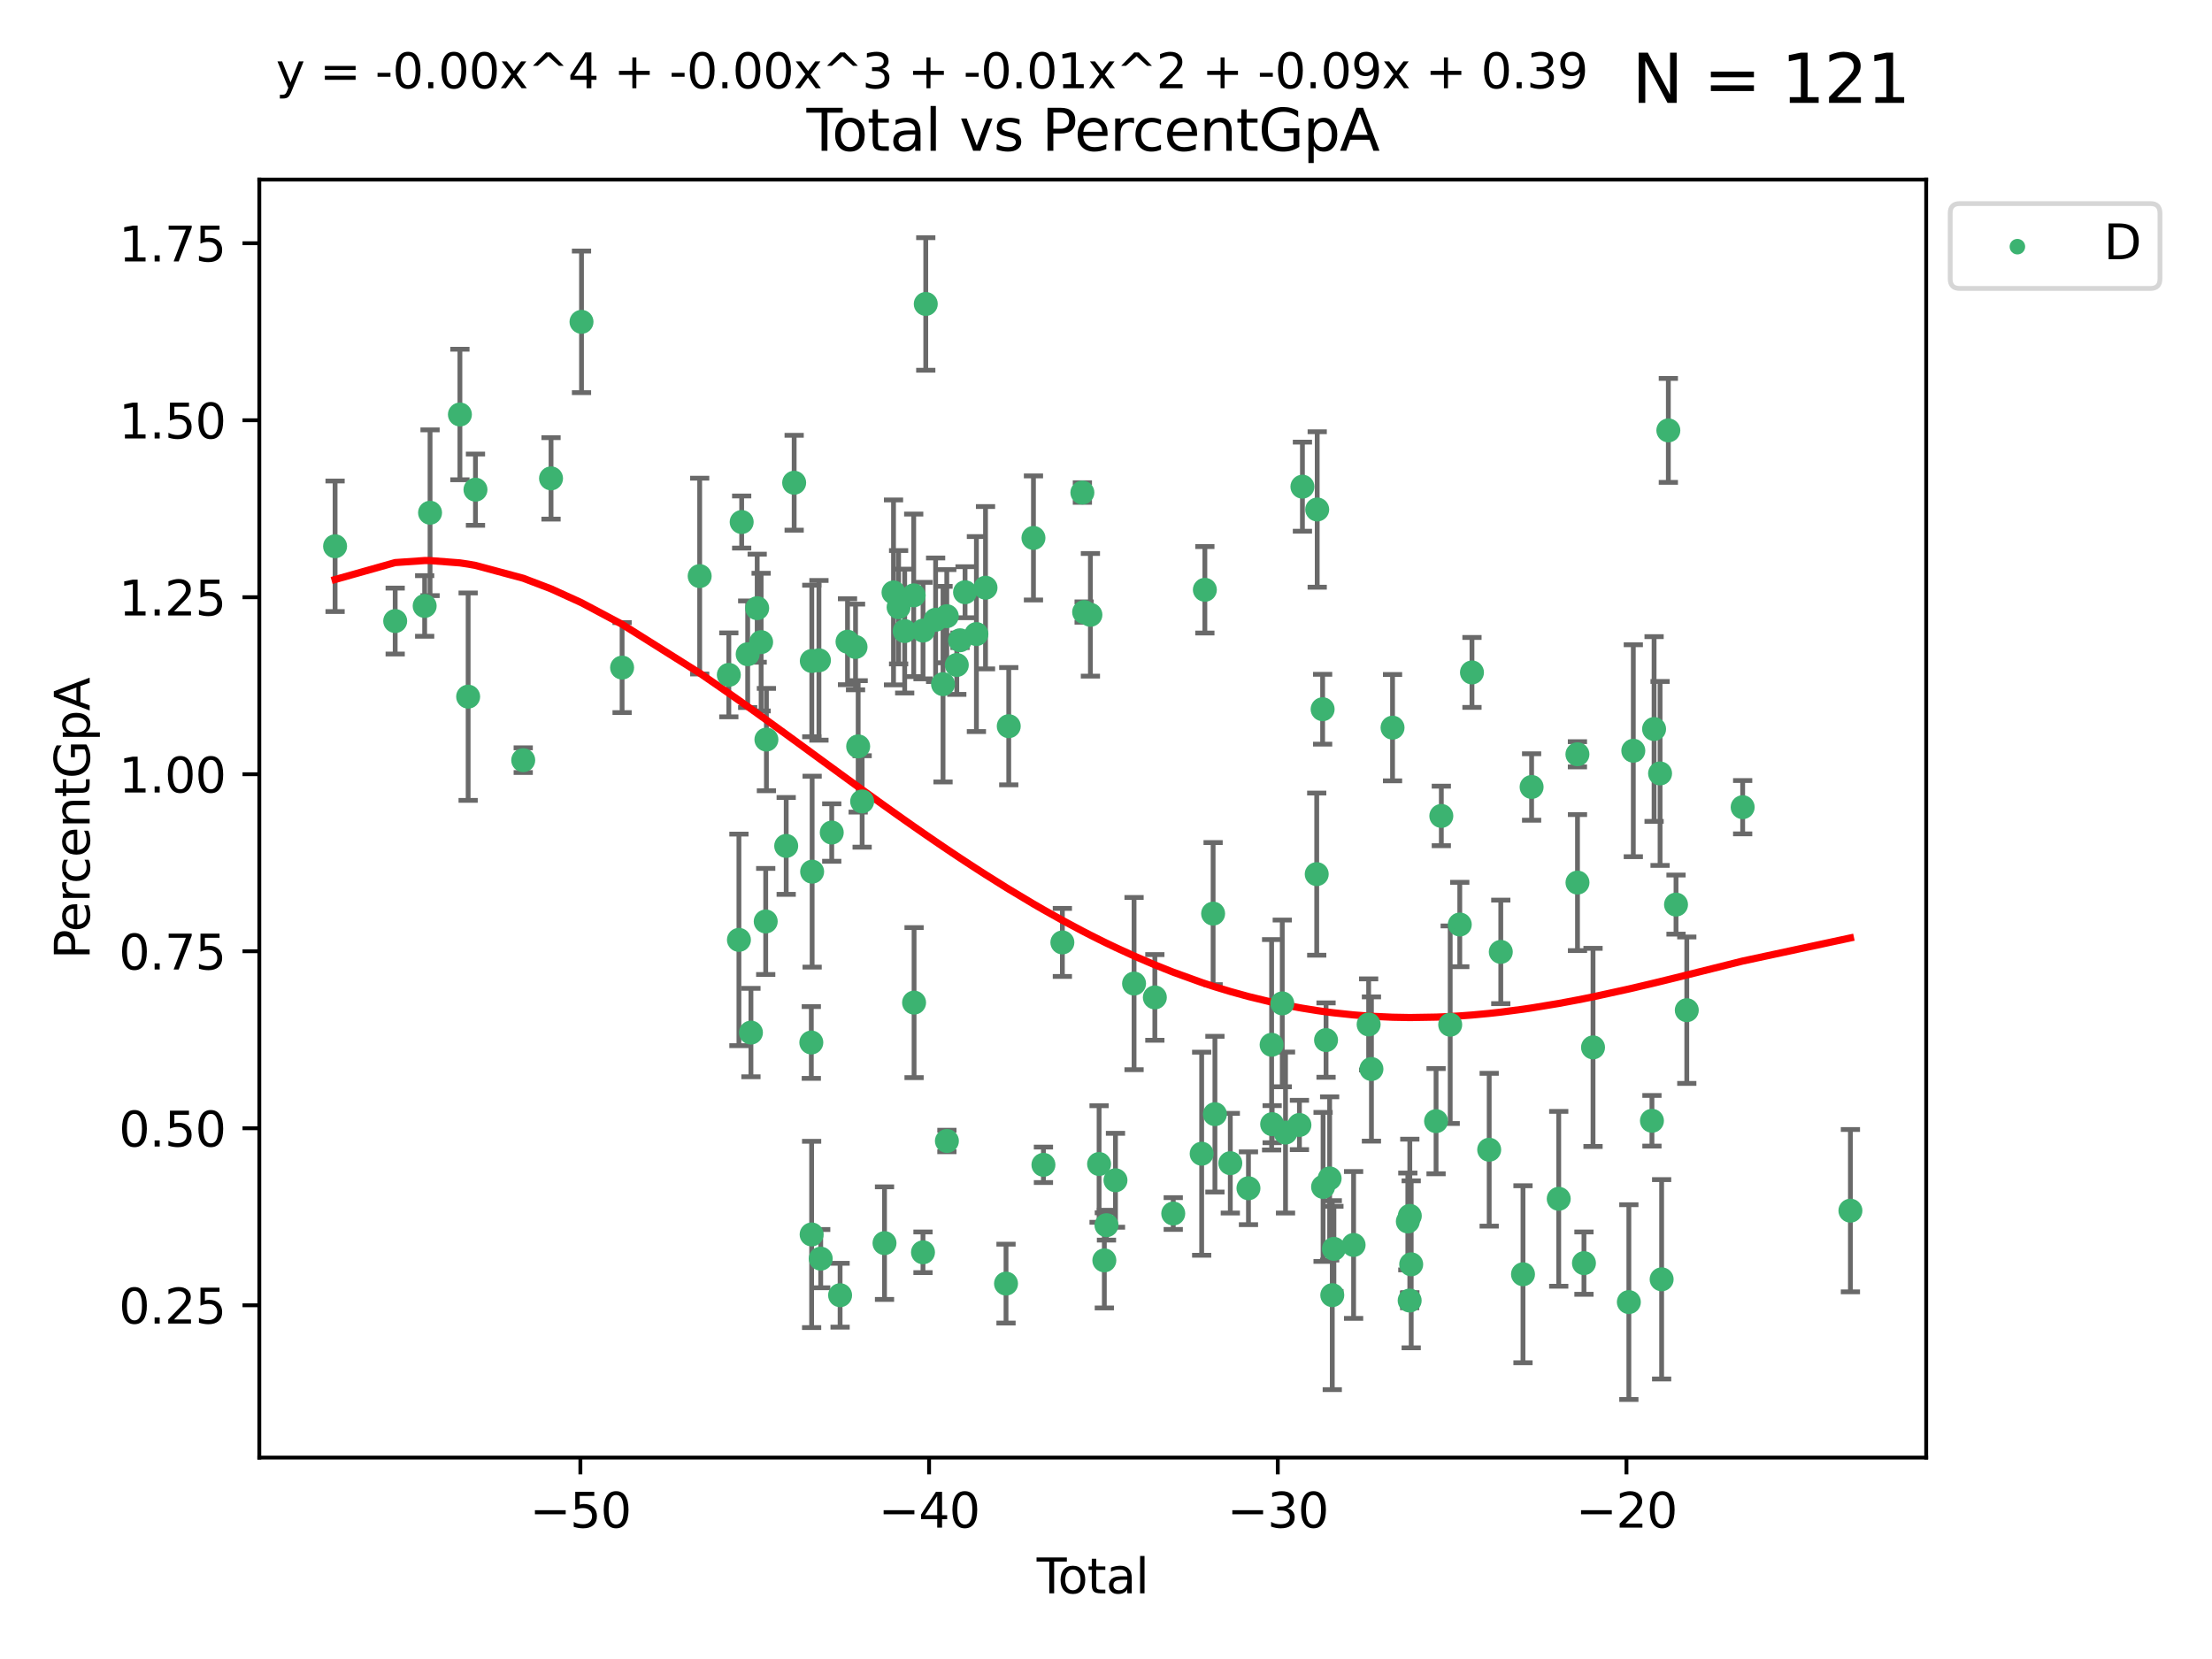 <?xml version="1.0" encoding="utf-8" standalone="no"?>
<!DOCTYPE svg PUBLIC "-//W3C//DTD SVG 1.1//EN"
  "http://www.w3.org/Graphics/SVG/1.1/DTD/svg11.dtd">
<svg xmlns:xlink="http://www.w3.org/1999/xlink" width="460.8pt" height="345.6pt" viewBox="0 0 460.8 345.6" xmlns="http://www.w3.org/2000/svg" version="1.1">
 <defs>
  <style type="text/css">*{stroke-linejoin: round; stroke-linecap: butt}</style>
 </defs>
 <g id="figure_1">
  <g id="patch_1">
   <path d="M 0 345.6 
L 460.8 345.6 
L 460.8 0 
L 0 0 
z
" style="fill: #ffffff"/>
  </g>
  <g id="axes_1">
   <g id="patch_2">
    <path d="M 54.02 303.64 
L 401.26 303.64 
L 401.26 37.411 
L 54.02 37.411 
z
" style="fill: #ffffff"/>
   </g>
   <g id="PathCollection_1">
    <defs>
     <path id="mf9770bfd2c" d="M 0 1.118 
C 0.297 1.118 0.581 1 0.791 0.791 
C 1 0.581 1.118 0.297 1.118 0 
C 1.118 -0.297 1 -0.581 0.791 -0.791 
C 0.581 -1 0.297 -1.118 0 -1.118 
C -0.297 -1.118 -0.581 -1 -0.791 -0.791 
C -1 -0.581 -1.118 -0.297 -1.118 0 
C -1.118 0.297 -1 0.581 -0.791 0.791 
C -0.581 1 -0.297 1.118 0 1.118 
z
" style="stroke: #3cb371"/>
    </defs>
    <g clip-path="url(#pe5b2d15a2e)">
     <use xlink:href="#mf9770bfd2c" x="69.804" y="113.799" style="fill: #3cb371; stroke: #3cb371"/>
     <use xlink:href="#mf9770bfd2c" x="82.325" y="129.376" style="fill: #3cb371; stroke: #3cb371"/>
     <use xlink:href="#mf9770bfd2c" x="88.465" y="126.229" style="fill: #3cb371; stroke: #3cb371"/>
     <use xlink:href="#mf9770bfd2c" x="89.589" y="106.81" style="fill: #3cb371; stroke: #3cb371"/>
     <use xlink:href="#mf9770bfd2c" x="95.809" y="86.346" style="fill: #3cb371; stroke: #3cb371"/>
     <use xlink:href="#mf9770bfd2c" x="97.523" y="145.125" style="fill: #3cb371; stroke: #3cb371"/>
     <use xlink:href="#mf9770bfd2c" x="99.05" y="102.005" style="fill: #3cb371; stroke: #3cb371"/>
     <use xlink:href="#mf9770bfd2c" x="108.997" y="158.36" style="fill: #3cb371; stroke: #3cb371"/>
     <use xlink:href="#mf9770bfd2c" x="114.79" y="99.655" style="fill: #3cb371; stroke: #3cb371"/>
     <use xlink:href="#mf9770bfd2c" x="121.138" y="67.044" style="fill: #3cb371; stroke: #3cb371"/>
     <use xlink:href="#mf9770bfd2c" x="129.594" y="139.072" style="fill: #3cb371; stroke: #3cb371"/>
     <use xlink:href="#mf9770bfd2c" x="145.755" y="120.013" style="fill: #3cb371; stroke: #3cb371"/>
     <use xlink:href="#mf9770bfd2c" x="151.828" y="140.589" style="fill: #3cb371; stroke: #3cb371"/>
     <use xlink:href="#mf9770bfd2c" x="153.932" y="195.793" style="fill: #3cb371; stroke: #3cb371"/>
     <use xlink:href="#mf9770bfd2c" x="154.504" y="108.748" style="fill: #3cb371; stroke: #3cb371"/>
     <use xlink:href="#mf9770bfd2c" x="155.756" y="136.289" style="fill: #3cb371; stroke: #3cb371"/>
     <use xlink:href="#mf9770bfd2c" x="156.435" y="215.105" style="fill: #3cb371; stroke: #3cb371"/>
     <use xlink:href="#mf9770bfd2c" x="157.736" y="126.696" style="fill: #3cb371; stroke: #3cb371"/>
     <use xlink:href="#mf9770bfd2c" x="158.557" y="133.763" style="fill: #3cb371; stroke: #3cb371"/>
     <use xlink:href="#mf9770bfd2c" x="159.513" y="191.959" style="fill: #3cb371; stroke: #3cb371"/>
     <use xlink:href="#mf9770bfd2c" x="159.658" y="154.065" style="fill: #3cb371; stroke: #3cb371"/>
     <use xlink:href="#mf9770bfd2c" x="163.78" y="176.222" style="fill: #3cb371; stroke: #3cb371"/>
     <use xlink:href="#mf9770bfd2c" x="165.438" y="100.562" style="fill: #3cb371; stroke: #3cb371"/>
     <use xlink:href="#mf9770bfd2c" x="169.012" y="217.169" style="fill: #3cb371; stroke: #3cb371"/>
     <use xlink:href="#mf9770bfd2c" x="169.077" y="257.158" style="fill: #3cb371; stroke: #3cb371"/>
     <use xlink:href="#mf9770bfd2c" x="169.112" y="137.693" style="fill: #3cb371; stroke: #3cb371"/>
     <use xlink:href="#mf9770bfd2c" x="169.183" y="181.584" style="fill: #3cb371; stroke: #3cb371"/>
     <use xlink:href="#mf9770bfd2c" x="170.601" y="137.555" style="fill: #3cb371; stroke: #3cb371"/>
     <use xlink:href="#mf9770bfd2c" x="170.97" y="262.2" style="fill: #3cb371; stroke: #3cb371"/>
     <use xlink:href="#mf9770bfd2c" x="173.268" y="173.432" style="fill: #3cb371; stroke: #3cb371"/>
     <use xlink:href="#mf9770bfd2c" x="175.008" y="269.818" style="fill: #3cb371; stroke: #3cb371"/>
     <use xlink:href="#mf9770bfd2c" x="176.553" y="133.686" style="fill: #3cb371; stroke: #3cb371"/>
     <use xlink:href="#mf9770bfd2c" x="178.225" y="134.775" style="fill: #3cb371; stroke: #3cb371"/>
     <use xlink:href="#mf9770bfd2c" x="178.772" y="155.486" style="fill: #3cb371; stroke: #3cb371"/>
     <use xlink:href="#mf9770bfd2c" x="179.6" y="166.957" style="fill: #3cb371; stroke: #3cb371"/>
     <use xlink:href="#mf9770bfd2c" x="184.26" y="258.966" style="fill: #3cb371; stroke: #3cb371"/>
     <use xlink:href="#mf9770bfd2c" x="186.137" y="123.412" style="fill: #3cb371; stroke: #3cb371"/>
     <use xlink:href="#mf9770bfd2c" x="187.196" y="126.498" style="fill: #3cb371; stroke: #3cb371"/>
     <use xlink:href="#mf9770bfd2c" x="188.464" y="131.464" style="fill: #3cb371; stroke: #3cb371"/>
     <use xlink:href="#mf9770bfd2c" x="190.342" y="124.021" style="fill: #3cb371; stroke: #3cb371"/>
     <use xlink:href="#mf9770bfd2c" x="190.419" y="208.863" style="fill: #3cb371; stroke: #3cb371"/>
     <use xlink:href="#mf9770bfd2c" x="192.276" y="260.878" style="fill: #3cb371; stroke: #3cb371"/>
     <use xlink:href="#mf9770bfd2c" x="192.285" y="131.361" style="fill: #3cb371; stroke: #3cb371"/>
     <use xlink:href="#mf9770bfd2c" x="192.854" y="63.32" style="fill: #3cb371; stroke: #3cb371"/>
     <use xlink:href="#mf9770bfd2c" x="194.907" y="129.109" style="fill: #3cb371; stroke: #3cb371"/>
     <use xlink:href="#mf9770bfd2c" x="196.45" y="142.522" style="fill: #3cb371; stroke: #3cb371"/>
     <use xlink:href="#mf9770bfd2c" x="197.232" y="128.363" style="fill: #3cb371; stroke: #3cb371"/>
     <use xlink:href="#mf9770bfd2c" x="197.257" y="237.686" style="fill: #3cb371; stroke: #3cb371"/>
     <use xlink:href="#mf9770bfd2c" x="199.317" y="138.529" style="fill: #3cb371; stroke: #3cb371"/>
     <use xlink:href="#mf9770bfd2c" x="199.989" y="133.383" style="fill: #3cb371; stroke: #3cb371"/>
     <use xlink:href="#mf9770bfd2c" x="201.037" y="123.372" style="fill: #3cb371; stroke: #3cb371"/>
     <use xlink:href="#mf9770bfd2c" x="203.404" y="132.088" style="fill: #3cb371; stroke: #3cb371"/>
     <use xlink:href="#mf9770bfd2c" x="205.301" y="122.432" style="fill: #3cb371; stroke: #3cb371"/>
     <use xlink:href="#mf9770bfd2c" x="209.573" y="267.399" style="fill: #3cb371; stroke: #3cb371"/>
     <use xlink:href="#mf9770bfd2c" x="210.141" y="151.281" style="fill: #3cb371; stroke: #3cb371"/>
     <use xlink:href="#mf9770bfd2c" x="215.287" y="112.062" style="fill: #3cb371; stroke: #3cb371"/>
     <use xlink:href="#mf9770bfd2c" x="217.366" y="242.654" style="fill: #3cb371; stroke: #3cb371"/>
     <use xlink:href="#mf9770bfd2c" x="221.312" y="196.324" style="fill: #3cb371; stroke: #3cb371"/>
     <use xlink:href="#mf9770bfd2c" x="225.479" y="102.609" style="fill: #3cb371; stroke: #3cb371"/>
     <use xlink:href="#mf9770bfd2c" x="225.845" y="127.505" style="fill: #3cb371; stroke: #3cb371"/>
     <use xlink:href="#mf9770bfd2c" x="227.152" y="128.075" style="fill: #3cb371; stroke: #3cb371"/>
     <use xlink:href="#mf9770bfd2c" x="228.96" y="242.485" style="fill: #3cb371; stroke: #3cb371"/>
     <use xlink:href="#mf9770bfd2c" x="230.054" y="262.558" style="fill: #3cb371; stroke: #3cb371"/>
     <use xlink:href="#mf9770bfd2c" x="230.499" y="255.232" style="fill: #3cb371; stroke: #3cb371"/>
     <use xlink:href="#mf9770bfd2c" x="232.375" y="245.871" style="fill: #3cb371; stroke: #3cb371"/>
     <use xlink:href="#mf9770bfd2c" x="236.246" y="204.895" style="fill: #3cb371; stroke: #3cb371"/>
     <use xlink:href="#mf9770bfd2c" x="240.575" y="207.779" style="fill: #3cb371; stroke: #3cb371"/>
     <use xlink:href="#mf9770bfd2c" x="244.409" y="252.8" style="fill: #3cb371; stroke: #3cb371"/>
     <use xlink:href="#mf9770bfd2c" x="250.33" y="240.34" style="fill: #3cb371; stroke: #3cb371"/>
     <use xlink:href="#mf9770bfd2c" x="250.995" y="122.865" style="fill: #3cb371; stroke: #3cb371"/>
     <use xlink:href="#mf9770bfd2c" x="252.714" y="190.321" style="fill: #3cb371; stroke: #3cb371"/>
     <use xlink:href="#mf9770bfd2c" x="253.091" y="232.102" style="fill: #3cb371; stroke: #3cb371"/>
     <use xlink:href="#mf9770bfd2c" x="256.296" y="242.314" style="fill: #3cb371; stroke: #3cb371"/>
     <use xlink:href="#mf9770bfd2c" x="260.078" y="247.535" style="fill: #3cb371; stroke: #3cb371"/>
     <use xlink:href="#mf9770bfd2c" x="264.901" y="217.645" style="fill: #3cb371; stroke: #3cb371"/>
     <use xlink:href="#mf9770bfd2c" x="265.013" y="234.187" style="fill: #3cb371; stroke: #3cb371"/>
     <use xlink:href="#mf9770bfd2c" x="267.119" y="209.025" style="fill: #3cb371; stroke: #3cb371"/>
     <use xlink:href="#mf9770bfd2c" x="267.797" y="235.93" style="fill: #3cb371; stroke: #3cb371"/>
     <use xlink:href="#mf9770bfd2c" x="270.694" y="234.351" style="fill: #3cb371; stroke: #3cb371"/>
     <use xlink:href="#mf9770bfd2c" x="271.319" y="101.384" style="fill: #3cb371; stroke: #3cb371"/>
     <use xlink:href="#mf9770bfd2c" x="274.297" y="182.096" style="fill: #3cb371; stroke: #3cb371"/>
     <use xlink:href="#mf9770bfd2c" x="274.399" y="106.135" style="fill: #3cb371; stroke: #3cb371"/>
     <use xlink:href="#mf9770bfd2c" x="275.527" y="147.744" style="fill: #3cb371; stroke: #3cb371"/>
     <use xlink:href="#mf9770bfd2c" x="275.621" y="247.253" style="fill: #3cb371; stroke: #3cb371"/>
     <use xlink:href="#mf9770bfd2c" x="276.239" y="216.67" style="fill: #3cb371; stroke: #3cb371"/>
     <use xlink:href="#mf9770bfd2c" x="276.988" y="245.489" style="fill: #3cb371; stroke: #3cb371"/>
     <use xlink:href="#mf9770bfd2c" x="277.537" y="269.804" style="fill: #3cb371; stroke: #3cb371"/>
     <use xlink:href="#mf9770bfd2c" x="277.877" y="260.163" style="fill: #3cb371; stroke: #3cb371"/>
     <use xlink:href="#mf9770bfd2c" x="281.98" y="259.346" style="fill: #3cb371; stroke: #3cb371"/>
     <use xlink:href="#mf9770bfd2c" x="285.114" y="213.409" style="fill: #3cb371; stroke: #3cb371"/>
     <use xlink:href="#mf9770bfd2c" x="285.695" y="222.697" style="fill: #3cb371; stroke: #3cb371"/>
     <use xlink:href="#mf9770bfd2c" x="290.092" y="151.584" style="fill: #3cb371; stroke: #3cb371"/>
     <use xlink:href="#mf9770bfd2c" x="293.276" y="254.457" style="fill: #3cb371; stroke: #3cb371"/>
     <use xlink:href="#mf9770bfd2c" x="293.659" y="270.925" style="fill: #3cb371; stroke: #3cb371"/>
     <use xlink:href="#mf9770bfd2c" x="293.688" y="253.291" style="fill: #3cb371; stroke: #3cb371"/>
     <use xlink:href="#mf9770bfd2c" x="293.979" y="263.382" style="fill: #3cb371; stroke: #3cb371"/>
     <use xlink:href="#mf9770bfd2c" x="299.159" y="233.558" style="fill: #3cb371; stroke: #3cb371"/>
     <use xlink:href="#mf9770bfd2c" x="300.254" y="169.973" style="fill: #3cb371; stroke: #3cb371"/>
     <use xlink:href="#mf9770bfd2c" x="302.104" y="213.465" style="fill: #3cb371; stroke: #3cb371"/>
     <use xlink:href="#mf9770bfd2c" x="304.099" y="192.591" style="fill: #3cb371; stroke: #3cb371"/>
     <use xlink:href="#mf9770bfd2c" x="306.638" y="140.081" style="fill: #3cb371; stroke: #3cb371"/>
     <use xlink:href="#mf9770bfd2c" x="310.226" y="239.51" style="fill: #3cb371; stroke: #3cb371"/>
     <use xlink:href="#mf9770bfd2c" x="312.642" y="198.297" style="fill: #3cb371; stroke: #3cb371"/>
     <use xlink:href="#mf9770bfd2c" x="317.267" y="265.451" style="fill: #3cb371; stroke: #3cb371"/>
     <use xlink:href="#mf9770bfd2c" x="319.062" y="163.94" style="fill: #3cb371; stroke: #3cb371"/>
     <use xlink:href="#mf9770bfd2c" x="324.712" y="249.733" style="fill: #3cb371; stroke: #3cb371"/>
     <use xlink:href="#mf9770bfd2c" x="328.607" y="157.131" style="fill: #3cb371; stroke: #3cb371"/>
     <use xlink:href="#mf9770bfd2c" x="328.62" y="183.858" style="fill: #3cb371; stroke: #3cb371"/>
     <use xlink:href="#mf9770bfd2c" x="329.966" y="263.135" style="fill: #3cb371; stroke: #3cb371"/>
     <use xlink:href="#mf9770bfd2c" x="331.856" y="218.192" style="fill: #3cb371; stroke: #3cb371"/>
     <use xlink:href="#mf9770bfd2c" x="339.32" y="271.249" style="fill: #3cb371; stroke: #3cb371"/>
     <use xlink:href="#mf9770bfd2c" x="340.249" y="156.389" style="fill: #3cb371; stroke: #3cb371"/>
     <use xlink:href="#mf9770bfd2c" x="344.13" y="233.479" style="fill: #3cb371; stroke: #3cb371"/>
     <use xlink:href="#mf9770bfd2c" x="344.576" y="151.867" style="fill: #3cb371; stroke: #3cb371"/>
     <use xlink:href="#mf9770bfd2c" x="345.823" y="161.122" style="fill: #3cb371; stroke: #3cb371"/>
     <use xlink:href="#mf9770bfd2c" x="346.149" y="266.503" style="fill: #3cb371; stroke: #3cb371"/>
     <use xlink:href="#mf9770bfd2c" x="347.546" y="89.66" style="fill: #3cb371; stroke: #3cb371"/>
     <use xlink:href="#mf9770bfd2c" x="349.145" y="188.442" style="fill: #3cb371; stroke: #3cb371"/>
     <use xlink:href="#mf9770bfd2c" x="351.389" y="210.442" style="fill: #3cb371; stroke: #3cb371"/>
     <use xlink:href="#mf9770bfd2c" x="363.029" y="168.153" style="fill: #3cb371; stroke: #3cb371"/>
     <use xlink:href="#mf9770bfd2c" x="385.476" y="252.205" style="fill: #3cb371; stroke: #3cb371"/>
    </g>
   </g>
   <g id="matplotlib.axis_1">
    <g id="xtick_1">
     <g id="line2d_1">
      <defs>
       <path id="m92b29b5caa" d="M 0 0 
L 0 3.5 
" style="stroke: #000000; stroke-width: 0.8"/>
      </defs>
      <g>
       <use xlink:href="#m92b29b5caa" x="120.904" y="303.64" style="stroke: #000000; stroke-width: 0.8"/>
      </g>
     </g>
     <g id="text_1">
      <!-- −50 -->
      <g transform="translate(110.351 318.238)scale(0.1 -0.1)">
       <defs>
        <path id="DejaVuSans-2212" d="M 678 2272 
L 4684 2272 
L 4684 1741 
L 678 1741 
L 678 2272 
z
" transform="scale(0.016)"/>
        <path id="DejaVuSans-35" d="M 691 4666 
L 3169 4666 
L 3169 4134 
L 1269 4134 
L 1269 2991 
Q 1406 3038 1543 3061 
Q 1681 3084 1819 3084 
Q 2600 3084 3056 2656 
Q 3513 2228 3513 1497 
Q 3513 744 3044 326 
Q 2575 -91 1722 -91 
Q 1428 -91 1123 -41 
Q 819 9 494 109 
L 494 744 
Q 775 591 1075 516 
Q 1375 441 1709 441 
Q 2250 441 2565 725 
Q 2881 1009 2881 1497 
Q 2881 1984 2565 2268 
Q 2250 2553 1709 2553 
Q 1456 2553 1204 2497 
Q 953 2441 691 2322 
L 691 4666 
z
" transform="scale(0.016)"/>
        <path id="DejaVuSans-30" d="M 2034 4250 
Q 1547 4250 1301 3770 
Q 1056 3291 1056 2328 
Q 1056 1369 1301 889 
Q 1547 409 2034 409 
Q 2525 409 2770 889 
Q 3016 1369 3016 2328 
Q 3016 3291 2770 3770 
Q 2525 4250 2034 4250 
z
M 2034 4750 
Q 2819 4750 3233 4129 
Q 3647 3509 3647 2328 
Q 3647 1150 3233 529 
Q 2819 -91 2034 -91 
Q 1250 -91 836 529 
Q 422 1150 422 2328 
Q 422 3509 836 4129 
Q 1250 4750 2034 4750 
z
" transform="scale(0.016)"/>
       </defs>
       <use xlink:href="#DejaVuSans-2212"/>
       <use xlink:href="#DejaVuSans-35" x="83.789"/>
       <use xlink:href="#DejaVuSans-30" x="147.412"/>
      </g>
     </g>
    </g>
    <g id="xtick_2">
     <g id="line2d_2">
      <g>
       <use xlink:href="#m92b29b5caa" x="193.544" y="303.64" style="stroke: #000000; stroke-width: 0.8"/>
      </g>
     </g>
     <g id="text_2">
      <!-- −40 -->
      <g transform="translate(182.991 318.238)scale(0.1 -0.1)">
       <defs>
        <path id="DejaVuSans-34" d="M 2419 4116 
L 825 1625 
L 2419 1625 
L 2419 4116 
z
M 2253 4666 
L 3047 4666 
L 3047 1625 
L 3713 1625 
L 3713 1100 
L 3047 1100 
L 3047 0 
L 2419 0 
L 2419 1100 
L 313 1100 
L 313 1709 
L 2253 4666 
z
" transform="scale(0.016)"/>
       </defs>
       <use xlink:href="#DejaVuSans-2212"/>
       <use xlink:href="#DejaVuSans-34" x="83.789"/>
       <use xlink:href="#DejaVuSans-30" x="147.412"/>
      </g>
     </g>
    </g>
    <g id="xtick_3">
     <g id="line2d_3">
      <g>
       <use xlink:href="#m92b29b5caa" x="266.184" y="303.64" style="stroke: #000000; stroke-width: 0.8"/>
      </g>
     </g>
     <g id="text_3">
      <!-- −30 -->
      <g transform="translate(255.632 318.238)scale(0.1 -0.1)">
       <defs>
        <path id="DejaVuSans-33" d="M 2597 2516 
Q 3050 2419 3304 2112 
Q 3559 1806 3559 1356 
Q 3559 666 3084 287 
Q 2609 -91 1734 -91 
Q 1441 -91 1130 -33 
Q 819 25 488 141 
L 488 750 
Q 750 597 1062 519 
Q 1375 441 1716 441 
Q 2309 441 2620 675 
Q 2931 909 2931 1356 
Q 2931 1769 2642 2001 
Q 2353 2234 1838 2234 
L 1294 2234 
L 1294 2753 
L 1863 2753 
Q 2328 2753 2575 2939 
Q 2822 3125 2822 3475 
Q 2822 3834 2567 4026 
Q 2313 4219 1838 4219 
Q 1578 4219 1281 4162 
Q 984 4106 628 3988 
L 628 4550 
Q 988 4650 1302 4700 
Q 1616 4750 1894 4750 
Q 2613 4750 3031 4423 
Q 3450 4097 3450 3541 
Q 3450 3153 3228 2886 
Q 3006 2619 2597 2516 
z
" transform="scale(0.016)"/>
       </defs>
       <use xlink:href="#DejaVuSans-2212"/>
       <use xlink:href="#DejaVuSans-33" x="83.789"/>
       <use xlink:href="#DejaVuSans-30" x="147.412"/>
      </g>
     </g>
    </g>
    <g id="xtick_4">
     <g id="line2d_4">
      <g>
       <use xlink:href="#m92b29b5caa" x="338.824" y="303.64" style="stroke: #000000; stroke-width: 0.8"/>
      </g>
     </g>
     <g id="text_4">
      <!-- −20 -->
      <g transform="translate(328.272 318.238)scale(0.1 -0.1)">
       <defs>
        <path id="DejaVuSans-32" d="M 1228 531 
L 3431 531 
L 3431 0 
L 469 0 
L 469 531 
Q 828 903 1448 1529 
Q 2069 2156 2228 2338 
Q 2531 2678 2651 2914 
Q 2772 3150 2772 3378 
Q 2772 3750 2511 3984 
Q 2250 4219 1831 4219 
Q 1534 4219 1204 4116 
Q 875 4013 500 3803 
L 500 4441 
Q 881 4594 1212 4672 
Q 1544 4750 1819 4750 
Q 2544 4750 2975 4387 
Q 3406 4025 3406 3419 
Q 3406 3131 3298 2873 
Q 3191 2616 2906 2266 
Q 2828 2175 2409 1742 
Q 1991 1309 1228 531 
z
" transform="scale(0.016)"/>
       </defs>
       <use xlink:href="#DejaVuSans-2212"/>
       <use xlink:href="#DejaVuSans-32" x="83.789"/>
       <use xlink:href="#DejaVuSans-30" x="147.412"/>
      </g>
     </g>
    </g>
    <g id="text_5">
     <!-- Total -->
     <g transform="translate(215.963 331.917)scale(0.1 -0.1)">
      <defs>
       <path id="DejaVuSans-54" d="M -19 4666 
L 3928 4666 
L 3928 4134 
L 2272 4134 
L 2272 0 
L 1638 0 
L 1638 4134 
L -19 4134 
L -19 4666 
z
" transform="scale(0.016)"/>
       <path id="DejaVuSans-6f" d="M 1959 3097 
Q 1497 3097 1228 2736 
Q 959 2375 959 1747 
Q 959 1119 1226 758 
Q 1494 397 1959 397 
Q 2419 397 2687 759 
Q 2956 1122 2956 1747 
Q 2956 2369 2687 2733 
Q 2419 3097 1959 3097 
z
M 1959 3584 
Q 2709 3584 3137 3096 
Q 3566 2609 3566 1747 
Q 3566 888 3137 398 
Q 2709 -91 1959 -91 
Q 1206 -91 779 398 
Q 353 888 353 1747 
Q 353 2609 779 3096 
Q 1206 3584 1959 3584 
z
" transform="scale(0.016)"/>
       <path id="DejaVuSans-74" d="M 1172 4494 
L 1172 3500 
L 2356 3500 
L 2356 3053 
L 1172 3053 
L 1172 1153 
Q 1172 725 1289 603 
Q 1406 481 1766 481 
L 2356 481 
L 2356 0 
L 1766 0 
Q 1100 0 847 248 
Q 594 497 594 1153 
L 594 3053 
L 172 3053 
L 172 3500 
L 594 3500 
L 594 4494 
L 1172 4494 
z
" transform="scale(0.016)"/>
       <path id="DejaVuSans-61" d="M 2194 1759 
Q 1497 1759 1228 1600 
Q 959 1441 959 1056 
Q 959 750 1161 570 
Q 1363 391 1709 391 
Q 2188 391 2477 730 
Q 2766 1069 2766 1631 
L 2766 1759 
L 2194 1759 
z
M 3341 1997 
L 3341 0 
L 2766 0 
L 2766 531 
Q 2569 213 2275 61 
Q 1981 -91 1556 -91 
Q 1019 -91 701 211 
Q 384 513 384 1019 
Q 384 1609 779 1909 
Q 1175 2209 1959 2209 
L 2766 2209 
L 2766 2266 
Q 2766 2663 2505 2880 
Q 2244 3097 1772 3097 
Q 1472 3097 1187 3025 
Q 903 2953 641 2809 
L 641 3341 
Q 956 3463 1253 3523 
Q 1550 3584 1831 3584 
Q 2591 3584 2966 3190 
Q 3341 2797 3341 1997 
z
" transform="scale(0.016)"/>
       <path id="DejaVuSans-6c" d="M 603 4863 
L 1178 4863 
L 1178 0 
L 603 0 
L 603 4863 
z
" transform="scale(0.016)"/>
      </defs>
      <use xlink:href="#DejaVuSans-54"/>
      <use xlink:href="#DejaVuSans-6f" x="44.084"/>
      <use xlink:href="#DejaVuSans-74" x="105.266"/>
      <use xlink:href="#DejaVuSans-61" x="144.475"/>
      <use xlink:href="#DejaVuSans-6c" x="205.754"/>
     </g>
    </g>
   </g>
   <g id="matplotlib.axis_2">
    <g id="ytick_1">
     <g id="line2d_5">
      <defs>
       <path id="me636759812" d="M 0 0 
L -3.5 0 
" style="stroke: #000000; stroke-width: 0.8"/>
      </defs>
      <g>
       <use xlink:href="#me636759812" x="54.02" y="271.916" style="stroke: #000000; stroke-width: 0.8"/>
      </g>
     </g>
     <g id="text_6">
      <!-- 0.25 -->
      <g transform="translate(24.754 275.715)scale(0.1 -0.1)">
       <defs>
        <path id="DejaVuSans-2e" d="M 684 794 
L 1344 794 
L 1344 0 
L 684 0 
L 684 794 
z
" transform="scale(0.016)"/>
       </defs>
       <use xlink:href="#DejaVuSans-30"/>
       <use xlink:href="#DejaVuSans-2e" x="63.623"/>
       <use xlink:href="#DejaVuSans-32" x="95.41"/>
       <use xlink:href="#DejaVuSans-35" x="159.033"/>
      </g>
     </g>
    </g>
    <g id="ytick_2">
     <g id="line2d_6">
      <g>
       <use xlink:href="#me636759812" x="54.02" y="235.041" style="stroke: #000000; stroke-width: 0.8"/>
      </g>
     </g>
     <g id="text_7">
      <!-- 0.50 -->
      <g transform="translate(24.754 238.84)scale(0.1 -0.1)">
       <use xlink:href="#DejaVuSans-30"/>
       <use xlink:href="#DejaVuSans-2e" x="63.623"/>
       <use xlink:href="#DejaVuSans-35" x="95.41"/>
       <use xlink:href="#DejaVuSans-30" x="159.033"/>
      </g>
     </g>
    </g>
    <g id="ytick_3">
     <g id="line2d_7">
      <g>
       <use xlink:href="#me636759812" x="54.02" y="198.166" style="stroke: #000000; stroke-width: 0.8"/>
      </g>
     </g>
     <g id="text_8">
      <!-- 0.75 -->
      <g transform="translate(24.754 201.965)scale(0.1 -0.1)">
       <defs>
        <path id="DejaVuSans-37" d="M 525 4666 
L 3525 4666 
L 3525 4397 
L 1831 0 
L 1172 0 
L 2766 4134 
L 525 4134 
L 525 4666 
z
" transform="scale(0.016)"/>
       </defs>
       <use xlink:href="#DejaVuSans-30"/>
       <use xlink:href="#DejaVuSans-2e" x="63.623"/>
       <use xlink:href="#DejaVuSans-37" x="95.41"/>
       <use xlink:href="#DejaVuSans-35" x="159.033"/>
      </g>
     </g>
    </g>
    <g id="ytick_4">
     <g id="line2d_8">
      <g>
       <use xlink:href="#me636759812" x="54.02" y="161.291" style="stroke: #000000; stroke-width: 0.8"/>
      </g>
     </g>
     <g id="text_9">
      <!-- 1.00 -->
      <g transform="translate(24.754 165.09)scale(0.1 -0.1)">
       <defs>
        <path id="DejaVuSans-31" d="M 794 531 
L 1825 531 
L 1825 4091 
L 703 3866 
L 703 4441 
L 1819 4666 
L 2450 4666 
L 2450 531 
L 3481 531 
L 3481 0 
L 794 0 
L 794 531 
z
" transform="scale(0.016)"/>
       </defs>
       <use xlink:href="#DejaVuSans-31"/>
       <use xlink:href="#DejaVuSans-2e" x="63.623"/>
       <use xlink:href="#DejaVuSans-30" x="95.41"/>
       <use xlink:href="#DejaVuSans-30" x="159.033"/>
      </g>
     </g>
    </g>
    <g id="ytick_5">
     <g id="line2d_9">
      <g>
       <use xlink:href="#me636759812" x="54.02" y="124.416" style="stroke: #000000; stroke-width: 0.8"/>
      </g>
     </g>
     <g id="text_10">
      <!-- 1.25 -->
      <g transform="translate(24.754 128.215)scale(0.1 -0.1)">
       <use xlink:href="#DejaVuSans-31"/>
       <use xlink:href="#DejaVuSans-2e" x="63.623"/>
       <use xlink:href="#DejaVuSans-32" x="95.41"/>
       <use xlink:href="#DejaVuSans-35" x="159.033"/>
      </g>
     </g>
    </g>
    <g id="ytick_6">
     <g id="line2d_10">
      <g>
       <use xlink:href="#me636759812" x="54.02" y="87.541" style="stroke: #000000; stroke-width: 0.8"/>
      </g>
     </g>
     <g id="text_11">
      <!-- 1.50 -->
      <g transform="translate(24.754 91.34)scale(0.1 -0.1)">
       <use xlink:href="#DejaVuSans-31"/>
       <use xlink:href="#DejaVuSans-2e" x="63.623"/>
       <use xlink:href="#DejaVuSans-35" x="95.41"/>
       <use xlink:href="#DejaVuSans-30" x="159.033"/>
      </g>
     </g>
    </g>
    <g id="ytick_7">
     <g id="line2d_11">
      <g>
       <use xlink:href="#me636759812" x="54.02" y="50.665" style="stroke: #000000; stroke-width: 0.8"/>
      </g>
     </g>
     <g id="text_12">
      <!-- 1.75 -->
      <g transform="translate(24.754 54.465)scale(0.1 -0.1)">
       <use xlink:href="#DejaVuSans-31"/>
       <use xlink:href="#DejaVuSans-2e" x="63.623"/>
       <use xlink:href="#DejaVuSans-37" x="95.41"/>
       <use xlink:href="#DejaVuSans-35" x="159.033"/>
      </g>
     </g>
    </g>
    <g id="text_13">
     <!-- PercentGpA -->
     <g transform="translate(18.675 199.802)rotate(-90)scale(0.1 -0.1)">
      <defs>
       <path id="DejaVuSans-50" d="M 1259 4147 
L 1259 2394 
L 2053 2394 
Q 2494 2394 2734 2622 
Q 2975 2850 2975 3272 
Q 2975 3691 2734 3919 
Q 2494 4147 2053 4147 
L 1259 4147 
z
M 628 4666 
L 2053 4666 
Q 2838 4666 3239 4311 
Q 3641 3956 3641 3272 
Q 3641 2581 3239 2228 
Q 2838 1875 2053 1875 
L 1259 1875 
L 1259 0 
L 628 0 
L 628 4666 
z
" transform="scale(0.016)"/>
       <path id="DejaVuSans-65" d="M 3597 1894 
L 3597 1613 
L 953 1613 
Q 991 1019 1311 708 
Q 1631 397 2203 397 
Q 2534 397 2845 478 
Q 3156 559 3463 722 
L 3463 178 
Q 3153 47 2828 -22 
Q 2503 -91 2169 -91 
Q 1331 -91 842 396 
Q 353 884 353 1716 
Q 353 2575 817 3079 
Q 1281 3584 2069 3584 
Q 2775 3584 3186 3129 
Q 3597 2675 3597 1894 
z
M 3022 2063 
Q 3016 2534 2758 2815 
Q 2500 3097 2075 3097 
Q 1594 3097 1305 2825 
Q 1016 2553 972 2059 
L 3022 2063 
z
" transform="scale(0.016)"/>
       <path id="DejaVuSans-72" d="M 2631 2963 
Q 2534 3019 2420 3045 
Q 2306 3072 2169 3072 
Q 1681 3072 1420 2755 
Q 1159 2438 1159 1844 
L 1159 0 
L 581 0 
L 581 3500 
L 1159 3500 
L 1159 2956 
Q 1341 3275 1631 3429 
Q 1922 3584 2338 3584 
Q 2397 3584 2469 3576 
Q 2541 3569 2628 3553 
L 2631 2963 
z
" transform="scale(0.016)"/>
       <path id="DejaVuSans-63" d="M 3122 3366 
L 3122 2828 
Q 2878 2963 2633 3030 
Q 2388 3097 2138 3097 
Q 1578 3097 1268 2742 
Q 959 2388 959 1747 
Q 959 1106 1268 751 
Q 1578 397 2138 397 
Q 2388 397 2633 464 
Q 2878 531 3122 666 
L 3122 134 
Q 2881 22 2623 -34 
Q 2366 -91 2075 -91 
Q 1284 -91 818 406 
Q 353 903 353 1747 
Q 353 2603 823 3093 
Q 1294 3584 2113 3584 
Q 2378 3584 2631 3529 
Q 2884 3475 3122 3366 
z
" transform="scale(0.016)"/>
       <path id="DejaVuSans-6e" d="M 3513 2113 
L 3513 0 
L 2938 0 
L 2938 2094 
Q 2938 2591 2744 2837 
Q 2550 3084 2163 3084 
Q 1697 3084 1428 2787 
Q 1159 2491 1159 1978 
L 1159 0 
L 581 0 
L 581 3500 
L 1159 3500 
L 1159 2956 
Q 1366 3272 1645 3428 
Q 1925 3584 2291 3584 
Q 2894 3584 3203 3211 
Q 3513 2838 3513 2113 
z
" transform="scale(0.016)"/>
       <path id="DejaVuSans-47" d="M 3809 666 
L 3809 1919 
L 2778 1919 
L 2778 2438 
L 4434 2438 
L 4434 434 
Q 4069 175 3628 42 
Q 3188 -91 2688 -91 
Q 1594 -91 976 548 
Q 359 1188 359 2328 
Q 359 3472 976 4111 
Q 1594 4750 2688 4750 
Q 3144 4750 3555 4637 
Q 3966 4525 4313 4306 
L 4313 3634 
Q 3963 3931 3569 4081 
Q 3175 4231 2741 4231 
Q 1884 4231 1454 3753 
Q 1025 3275 1025 2328 
Q 1025 1384 1454 906 
Q 1884 428 2741 428 
Q 3075 428 3337 486 
Q 3600 544 3809 666 
z
" transform="scale(0.016)"/>
       <path id="DejaVuSans-70" d="M 1159 525 
L 1159 -1331 
L 581 -1331 
L 581 3500 
L 1159 3500 
L 1159 2969 
Q 1341 3281 1617 3432 
Q 1894 3584 2278 3584 
Q 2916 3584 3314 3078 
Q 3713 2572 3713 1747 
Q 3713 922 3314 415 
Q 2916 -91 2278 -91 
Q 1894 -91 1617 61 
Q 1341 213 1159 525 
z
M 3116 1747 
Q 3116 2381 2855 2742 
Q 2594 3103 2138 3103 
Q 1681 3103 1420 2742 
Q 1159 2381 1159 1747 
Q 1159 1113 1420 752 
Q 1681 391 2138 391 
Q 2594 391 2855 752 
Q 3116 1113 3116 1747 
z
" transform="scale(0.016)"/>
       <path id="DejaVuSans-41" d="M 2188 4044 
L 1331 1722 
L 3047 1722 
L 2188 4044 
z
M 1831 4666 
L 2547 4666 
L 4325 0 
L 3669 0 
L 3244 1197 
L 1141 1197 
L 716 0 
L 50 0 
L 1831 4666 
z
" transform="scale(0.016)"/>
      </defs>
      <use xlink:href="#DejaVuSans-50"/>
      <use xlink:href="#DejaVuSans-65" x="56.678"/>
      <use xlink:href="#DejaVuSans-72" x="118.201"/>
      <use xlink:href="#DejaVuSans-63" x="157.064"/>
      <use xlink:href="#DejaVuSans-65" x="212.045"/>
      <use xlink:href="#DejaVuSans-6e" x="273.568"/>
      <use xlink:href="#DejaVuSans-74" x="336.947"/>
      <use xlink:href="#DejaVuSans-47" x="376.156"/>
      <use xlink:href="#DejaVuSans-70" x="453.646"/>
      <use xlink:href="#DejaVuSans-41" x="517.123"/>
     </g>
    </g>
   </g>
   <g id="LineCollection_1">
    <path d="M 69.804 127.396 
L 69.804 100.201 
" clip-path="url(#pe5b2d15a2e)" style="fill: none; stroke: #696969"/>
    <path d="M 82.325 136.239 
L 82.325 122.512 
" clip-path="url(#pe5b2d15a2e)" style="fill: none; stroke: #696969"/>
    <path d="M 88.465 132.541 
L 88.465 119.918 
" clip-path="url(#pe5b2d15a2e)" style="fill: none; stroke: #696969"/>
    <path d="M 89.589 124.075 
L 89.589 89.545 
" clip-path="url(#pe5b2d15a2e)" style="fill: none; stroke: #696969"/>
    <path d="M 95.809 99.941 
L 95.809 72.751 
" clip-path="url(#pe5b2d15a2e)" style="fill: none; stroke: #696969"/>
    <path d="M 97.523 166.73 
L 97.523 123.521 
" clip-path="url(#pe5b2d15a2e)" style="fill: none; stroke: #696969"/>
    <path d="M 99.05 109.427 
L 99.05 94.584 
" clip-path="url(#pe5b2d15a2e)" style="fill: none; stroke: #696969"/>
    <path d="M 108.997 160.934 
L 108.997 155.787 
" clip-path="url(#pe5b2d15a2e)" style="fill: none; stroke: #696969"/>
    <path d="M 114.79 108.138 
L 114.79 91.172 
" clip-path="url(#pe5b2d15a2e)" style="fill: none; stroke: #696969"/>
    <path d="M 121.138 81.791 
L 121.138 52.297 
" clip-path="url(#pe5b2d15a2e)" style="fill: none; stroke: #696969"/>
    <path d="M 129.594 148.444 
L 129.594 129.7 
" clip-path="url(#pe5b2d15a2e)" style="fill: none; stroke: #696969"/>
    <path d="M 145.755 140.412 
L 145.755 99.613 
" clip-path="url(#pe5b2d15a2e)" style="fill: none; stroke: #696969"/>
    <path d="M 151.828 149.333 
L 151.828 131.845 
" clip-path="url(#pe5b2d15a2e)" style="fill: none; stroke: #696969"/>
    <path d="M 153.932 217.83 
L 153.932 173.756 
" clip-path="url(#pe5b2d15a2e)" style="fill: none; stroke: #696969"/>
    <path d="M 154.504 114.171 
L 154.504 103.324 
" clip-path="url(#pe5b2d15a2e)" style="fill: none; stroke: #696969"/>
    <path d="M 155.756 147.391 
L 155.756 125.188 
" clip-path="url(#pe5b2d15a2e)" style="fill: none; stroke: #696969"/>
    <path d="M 156.435 224.314 
L 156.435 205.895 
" clip-path="url(#pe5b2d15a2e)" style="fill: none; stroke: #696969"/>
    <path d="M 157.736 137.949 
L 157.736 115.444 
" clip-path="url(#pe5b2d15a2e)" style="fill: none; stroke: #696969"/>
    <path d="M 158.557 148.102 
L 158.557 119.424 
" clip-path="url(#pe5b2d15a2e)" style="fill: none; stroke: #696969"/>
    <path d="M 159.513 203.007 
L 159.513 180.911 
" clip-path="url(#pe5b2d15a2e)" style="fill: none; stroke: #696969"/>
    <path d="M 159.658 164.727 
L 159.658 143.403 
" clip-path="url(#pe5b2d15a2e)" style="fill: none; stroke: #696969"/>
    <path d="M 163.78 186.309 
L 163.78 166.134 
" clip-path="url(#pe5b2d15a2e)" style="fill: none; stroke: #696969"/>
    <path d="M 165.438 110.445 
L 165.438 90.678 
" clip-path="url(#pe5b2d15a2e)" style="fill: none; stroke: #696969"/>
    <path d="M 169.012 224.646 
L 169.012 209.692 
" clip-path="url(#pe5b2d15a2e)" style="fill: none; stroke: #696969"/>
    <path d="M 169.077 276.557 
L 169.077 237.758 
" clip-path="url(#pe5b2d15a2e)" style="fill: none; stroke: #696969"/>
    <path d="M 169.112 153.477 
L 169.112 121.909 
" clip-path="url(#pe5b2d15a2e)" style="fill: none; stroke: #696969"/>
    <path d="M 169.183 201.468 
L 169.183 161.699 
" clip-path="url(#pe5b2d15a2e)" style="fill: none; stroke: #696969"/>
    <path d="M 170.601 154.189 
L 170.601 120.921 
" clip-path="url(#pe5b2d15a2e)" style="fill: none; stroke: #696969"/>
    <path d="M 170.97 268.269 
L 170.97 256.13 
" clip-path="url(#pe5b2d15a2e)" style="fill: none; stroke: #696969"/>
    <path d="M 173.268 179.419 
L 173.268 167.446 
" clip-path="url(#pe5b2d15a2e)" style="fill: none; stroke: #696969"/>
    <path d="M 175.008 276.468 
L 175.008 263.168 
" clip-path="url(#pe5b2d15a2e)" style="fill: none; stroke: #696969"/>
    <path d="M 176.553 142.636 
L 176.553 124.736 
" clip-path="url(#pe5b2d15a2e)" style="fill: none; stroke: #696969"/>
    <path d="M 178.225 143.704 
L 178.225 125.846 
" clip-path="url(#pe5b2d15a2e)" style="fill: none; stroke: #696969"/>
    <path d="M 178.772 169.171 
L 178.772 141.8 
" clip-path="url(#pe5b2d15a2e)" style="fill: none; stroke: #696969"/>
    <path d="M 179.6 176.48 
L 179.6 157.434 
" clip-path="url(#pe5b2d15a2e)" style="fill: none; stroke: #696969"/>
    <path d="M 184.26 270.693 
L 184.26 247.239 
" clip-path="url(#pe5b2d15a2e)" style="fill: none; stroke: #696969"/>
    <path d="M 186.137 142.674 
L 186.137 104.15 
" clip-path="url(#pe5b2d15a2e)" style="fill: none; stroke: #696969"/>
    <path d="M 187.196 138.308 
L 187.196 114.688 
" clip-path="url(#pe5b2d15a2e)" style="fill: none; stroke: #696969"/>
    <path d="M 188.464 144.364 
L 188.464 118.564 
" clip-path="url(#pe5b2d15a2e)" style="fill: none; stroke: #696969"/>
    <path d="M 190.342 140.951 
L 190.342 107.091 
" clip-path="url(#pe5b2d15a2e)" style="fill: none; stroke: #696969"/>
    <path d="M 190.419 224.49 
L 190.419 193.236 
" clip-path="url(#pe5b2d15a2e)" style="fill: none; stroke: #696969"/>
    <path d="M 192.276 265.11 
L 192.276 256.645 
" clip-path="url(#pe5b2d15a2e)" style="fill: none; stroke: #696969"/>
    <path d="M 192.285 141.413 
L 192.285 121.309 
" clip-path="url(#pe5b2d15a2e)" style="fill: none; stroke: #696969"/>
    <path d="M 192.854 77.127 
L 192.854 49.513 
" clip-path="url(#pe5b2d15a2e)" style="fill: none; stroke: #696969"/>
    <path d="M 194.907 141.976 
L 194.907 116.242 
" clip-path="url(#pe5b2d15a2e)" style="fill: none; stroke: #696969"/>
    <path d="M 196.45 162.892 
L 196.45 122.152 
" clip-path="url(#pe5b2d15a2e)" style="fill: none; stroke: #696969"/>
    <path d="M 197.232 138.067 
L 197.232 118.659 
" clip-path="url(#pe5b2d15a2e)" style="fill: none; stroke: #696969"/>
    <path d="M 197.257 239.921 
L 197.257 235.452 
" clip-path="url(#pe5b2d15a2e)" style="fill: none; stroke: #696969"/>
    <path d="M 199.317 144.656 
L 199.317 132.403 
" clip-path="url(#pe5b2d15a2e)" style="fill: none; stroke: #696969"/>
    <path d="M 199.989 134.898 
L 199.989 131.869 
" clip-path="url(#pe5b2d15a2e)" style="fill: none; stroke: #696969"/>
    <path d="M 201.037 128.686 
L 201.037 118.058 
" clip-path="url(#pe5b2d15a2e)" style="fill: none; stroke: #696969"/>
    <path d="M 203.404 152.395 
L 203.404 111.781 
" clip-path="url(#pe5b2d15a2e)" style="fill: none; stroke: #696969"/>
    <path d="M 205.301 139.338 
L 205.301 105.525 
" clip-path="url(#pe5b2d15a2e)" style="fill: none; stroke: #696969"/>
    <path d="M 209.573 275.61 
L 209.573 259.187 
" clip-path="url(#pe5b2d15a2e)" style="fill: none; stroke: #696969"/>
    <path d="M 210.141 163.501 
L 210.141 139.062 
" clip-path="url(#pe5b2d15a2e)" style="fill: none; stroke: #696969"/>
    <path d="M 215.287 124.986 
L 215.287 99.138 
" clip-path="url(#pe5b2d15a2e)" style="fill: none; stroke: #696969"/>
    <path d="M 217.366 246.346 
L 217.366 238.961 
" clip-path="url(#pe5b2d15a2e)" style="fill: none; stroke: #696969"/>
    <path d="M 221.312 203.412 
L 221.312 189.236 
" clip-path="url(#pe5b2d15a2e)" style="fill: none; stroke: #696969"/>
    <path d="M 225.479 104.65 
L 225.479 100.567 
" clip-path="url(#pe5b2d15a2e)" style="fill: none; stroke: #696969"/>
    <path d="M 225.845 129.621 
L 225.845 125.388 
" clip-path="url(#pe5b2d15a2e)" style="fill: none; stroke: #696969"/>
    <path d="M 227.152 140.848 
L 227.152 115.302 
" clip-path="url(#pe5b2d15a2e)" style="fill: none; stroke: #696969"/>
    <path d="M 228.96 254.625 
L 228.96 230.345 
" clip-path="url(#pe5b2d15a2e)" style="fill: none; stroke: #696969"/>
    <path d="M 230.054 272.468 
L 230.054 252.648 
" clip-path="url(#pe5b2d15a2e)" style="fill: none; stroke: #696969"/>
    <path d="M 230.499 258.337 
L 230.499 252.126 
" clip-path="url(#pe5b2d15a2e)" style="fill: none; stroke: #696969"/>
    <path d="M 232.375 255.652 
L 232.375 236.09 
" clip-path="url(#pe5b2d15a2e)" style="fill: none; stroke: #696969"/>
    <path d="M 236.246 222.838 
L 236.246 186.952 
" clip-path="url(#pe5b2d15a2e)" style="fill: none; stroke: #696969"/>
    <path d="M 240.575 216.703 
L 240.575 198.856 
" clip-path="url(#pe5b2d15a2e)" style="fill: none; stroke: #696969"/>
    <path d="M 244.409 256.112 
L 244.409 249.487 
" clip-path="url(#pe5b2d15a2e)" style="fill: none; stroke: #696969"/>
    <path d="M 250.33 261.495 
L 250.33 219.184 
" clip-path="url(#pe5b2d15a2e)" style="fill: none; stroke: #696969"/>
    <path d="M 250.995 131.87 
L 250.995 113.86 
" clip-path="url(#pe5b2d15a2e)" style="fill: none; stroke: #696969"/>
    <path d="M 252.714 205.121 
L 252.714 175.521 
" clip-path="url(#pe5b2d15a2e)" style="fill: none; stroke: #696969"/>
    <path d="M 253.091 248.324 
L 253.091 215.881 
" clip-path="url(#pe5b2d15a2e)" style="fill: none; stroke: #696969"/>
    <path d="M 256.296 252.695 
L 256.296 231.932 
" clip-path="url(#pe5b2d15a2e)" style="fill: none; stroke: #696969"/>
    <path d="M 260.078 255.119 
L 260.078 239.95 
" clip-path="url(#pe5b2d15a2e)" style="fill: none; stroke: #696969"/>
    <path d="M 264.901 239.559 
L 264.901 195.731 
" clip-path="url(#pe5b2d15a2e)" style="fill: none; stroke: #696969"/>
    <path d="M 265.013 238.051 
L 265.013 230.323 
" clip-path="url(#pe5b2d15a2e)" style="fill: none; stroke: #696969"/>
    <path d="M 267.119 226.393 
L 267.119 191.658 
" clip-path="url(#pe5b2d15a2e)" style="fill: none; stroke: #696969"/>
    <path d="M 267.797 252.694 
L 267.797 219.165 
" clip-path="url(#pe5b2d15a2e)" style="fill: none; stroke: #696969"/>
    <path d="M 270.694 239.491 
L 270.694 229.212 
" clip-path="url(#pe5b2d15a2e)" style="fill: none; stroke: #696969"/>
    <path d="M 271.319 110.659 
L 271.319 92.108 
" clip-path="url(#pe5b2d15a2e)" style="fill: none; stroke: #696969"/>
    <path d="M 274.297 198.986 
L 274.297 165.205 
" clip-path="url(#pe5b2d15a2e)" style="fill: none; stroke: #696969"/>
    <path d="M 274.399 122.326 
L 274.399 89.945 
" clip-path="url(#pe5b2d15a2e)" style="fill: none; stroke: #696969"/>
    <path d="M 275.527 155.015 
L 275.527 140.472 
" clip-path="url(#pe5b2d15a2e)" style="fill: none; stroke: #696969"/>
    <path d="M 275.621 262.773 
L 275.621 231.733 
" clip-path="url(#pe5b2d15a2e)" style="fill: none; stroke: #696969"/>
    <path d="M 276.239 224.417 
L 276.239 208.922 
" clip-path="url(#pe5b2d15a2e)" style="fill: none; stroke: #696969"/>
    <path d="M 276.988 262.491 
L 276.988 228.487 
" clip-path="url(#pe5b2d15a2e)" style="fill: none; stroke: #696969"/>
    <path d="M 277.537 289.486 
L 277.537 250.123 
" clip-path="url(#pe5b2d15a2e)" style="fill: none; stroke: #696969"/>
    <path d="M 277.877 269.027 
L 277.877 251.299 
" clip-path="url(#pe5b2d15a2e)" style="fill: none; stroke: #696969"/>
    <path d="M 281.98 274.64 
L 281.98 244.053 
" clip-path="url(#pe5b2d15a2e)" style="fill: none; stroke: #696969"/>
    <path d="M 285.114 222.898 
L 285.114 203.92 
" clip-path="url(#pe5b2d15a2e)" style="fill: none; stroke: #696969"/>
    <path d="M 285.695 237.721 
L 285.695 207.673 
" clip-path="url(#pe5b2d15a2e)" style="fill: none; stroke: #696969"/>
    <path d="M 290.092 162.664 
L 290.092 140.504 
" clip-path="url(#pe5b2d15a2e)" style="fill: none; stroke: #696969"/>
    <path d="M 293.276 264.546 
L 293.276 244.368 
" clip-path="url(#pe5b2d15a2e)" style="fill: none; stroke: #696969"/>
    <path d="M 293.659 272.428 
L 293.659 269.422 
" clip-path="url(#pe5b2d15a2e)" style="fill: none; stroke: #696969"/>
    <path d="M 293.688 269.271 
L 293.688 237.311 
" clip-path="url(#pe5b2d15a2e)" style="fill: none; stroke: #696969"/>
    <path d="M 293.979 280.778 
L 293.979 245.987 
" clip-path="url(#pe5b2d15a2e)" style="fill: none; stroke: #696969"/>
    <path d="M 299.159 244.518 
L 299.159 222.598 
" clip-path="url(#pe5b2d15a2e)" style="fill: none; stroke: #696969"/>
    <path d="M 300.254 176.174 
L 300.254 163.773 
" clip-path="url(#pe5b2d15a2e)" style="fill: none; stroke: #696969"/>
    <path d="M 302.104 234.04 
L 302.104 192.89 
" clip-path="url(#pe5b2d15a2e)" style="fill: none; stroke: #696969"/>
    <path d="M 304.099 201.381 
L 304.099 183.802 
" clip-path="url(#pe5b2d15a2e)" style="fill: none; stroke: #696969"/>
    <path d="M 306.638 147.366 
L 306.638 132.797 
" clip-path="url(#pe5b2d15a2e)" style="fill: none; stroke: #696969"/>
    <path d="M 310.226 255.426 
L 310.226 223.594 
" clip-path="url(#pe5b2d15a2e)" style="fill: none; stroke: #696969"/>
    <path d="M 312.642 209.082 
L 312.642 187.512 
" clip-path="url(#pe5b2d15a2e)" style="fill: none; stroke: #696969"/>
    <path d="M 317.267 283.889 
L 317.267 247.013 
" clip-path="url(#pe5b2d15a2e)" style="fill: none; stroke: #696969"/>
    <path d="M 319.062 170.863 
L 319.062 157.018 
" clip-path="url(#pe5b2d15a2e)" style="fill: none; stroke: #696969"/>
    <path d="M 324.712 267.942 
L 324.712 231.524 
" clip-path="url(#pe5b2d15a2e)" style="fill: none; stroke: #696969"/>
    <path d="M 328.607 159.761 
L 328.607 154.501 
" clip-path="url(#pe5b2d15a2e)" style="fill: none; stroke: #696969"/>
    <path d="M 328.62 198.024 
L 328.62 169.692 
" clip-path="url(#pe5b2d15a2e)" style="fill: none; stroke: #696969"/>
    <path d="M 329.966 269.625 
L 329.966 256.644 
" clip-path="url(#pe5b2d15a2e)" style="fill: none; stroke: #696969"/>
    <path d="M 331.856 238.83 
L 331.856 197.555 
" clip-path="url(#pe5b2d15a2e)" style="fill: none; stroke: #696969"/>
    <path d="M 339.32 291.539 
L 339.32 250.96 
" clip-path="url(#pe5b2d15a2e)" style="fill: none; stroke: #696969"/>
    <path d="M 340.249 178.463 
L 340.249 134.315 
" clip-path="url(#pe5b2d15a2e)" style="fill: none; stroke: #696969"/>
    <path d="M 344.13 238.75 
L 344.13 228.208 
" clip-path="url(#pe5b2d15a2e)" style="fill: none; stroke: #696969"/>
    <path d="M 344.576 171.108 
L 344.576 132.626 
" clip-path="url(#pe5b2d15a2e)" style="fill: none; stroke: #696969"/>
    <path d="M 345.823 180.281 
L 345.823 141.964 
" clip-path="url(#pe5b2d15a2e)" style="fill: none; stroke: #696969"/>
    <path d="M 346.149 287.269 
L 346.149 245.737 
" clip-path="url(#pe5b2d15a2e)" style="fill: none; stroke: #696969"/>
    <path d="M 347.546 100.486 
L 347.546 78.833 
" clip-path="url(#pe5b2d15a2e)" style="fill: none; stroke: #696969"/>
    <path d="M 349.145 194.6 
L 349.145 182.285 
" clip-path="url(#pe5b2d15a2e)" style="fill: none; stroke: #696969"/>
    <path d="M 351.389 225.694 
L 351.389 195.19 
" clip-path="url(#pe5b2d15a2e)" style="fill: none; stroke: #696969"/>
    <path d="M 363.029 173.706 
L 363.029 162.6 
" clip-path="url(#pe5b2d15a2e)" style="fill: none; stroke: #696969"/>
    <path d="M 385.476 269.114 
L 385.476 235.297 
" clip-path="url(#pe5b2d15a2e)" style="fill: none; stroke: #696969"/>
   </g>
   <g id="line2d_12">
    <defs>
     <path id="m676c624165" d="M 2 0 
L -2 -0 
" style="stroke: #696969"/>
    </defs>
    <g clip-path="url(#pe5b2d15a2e)">
     <use xlink:href="#m676c624165" x="69.804" y="127.396" style="fill: #696969; stroke: #696969"/>
     <use xlink:href="#m676c624165" x="82.325" y="136.239" style="fill: #696969; stroke: #696969"/>
     <use xlink:href="#m676c624165" x="88.465" y="132.541" style="fill: #696969; stroke: #696969"/>
     <use xlink:href="#m676c624165" x="89.589" y="124.075" style="fill: #696969; stroke: #696969"/>
     <use xlink:href="#m676c624165" x="95.809" y="99.941" style="fill: #696969; stroke: #696969"/>
     <use xlink:href="#m676c624165" x="97.523" y="166.73" style="fill: #696969; stroke: #696969"/>
     <use xlink:href="#m676c624165" x="99.05" y="109.427" style="fill: #696969; stroke: #696969"/>
     <use xlink:href="#m676c624165" x="108.997" y="160.934" style="fill: #696969; stroke: #696969"/>
     <use xlink:href="#m676c624165" x="114.79" y="108.138" style="fill: #696969; stroke: #696969"/>
     <use xlink:href="#m676c624165" x="121.138" y="81.791" style="fill: #696969; stroke: #696969"/>
     <use xlink:href="#m676c624165" x="129.594" y="148.444" style="fill: #696969; stroke: #696969"/>
     <use xlink:href="#m676c624165" x="145.755" y="140.412" style="fill: #696969; stroke: #696969"/>
     <use xlink:href="#m676c624165" x="151.828" y="149.333" style="fill: #696969; stroke: #696969"/>
     <use xlink:href="#m676c624165" x="153.932" y="217.83" style="fill: #696969; stroke: #696969"/>
     <use xlink:href="#m676c624165" x="154.504" y="114.171" style="fill: #696969; stroke: #696969"/>
     <use xlink:href="#m676c624165" x="155.756" y="147.391" style="fill: #696969; stroke: #696969"/>
     <use xlink:href="#m676c624165" x="156.435" y="224.314" style="fill: #696969; stroke: #696969"/>
     <use xlink:href="#m676c624165" x="157.736" y="137.949" style="fill: #696969; stroke: #696969"/>
     <use xlink:href="#m676c624165" x="158.557" y="148.102" style="fill: #696969; stroke: #696969"/>
     <use xlink:href="#m676c624165" x="159.513" y="203.007" style="fill: #696969; stroke: #696969"/>
     <use xlink:href="#m676c624165" x="159.658" y="164.727" style="fill: #696969; stroke: #696969"/>
     <use xlink:href="#m676c624165" x="163.78" y="186.309" style="fill: #696969; stroke: #696969"/>
     <use xlink:href="#m676c624165" x="165.438" y="110.445" style="fill: #696969; stroke: #696969"/>
     <use xlink:href="#m676c624165" x="169.012" y="224.646" style="fill: #696969; stroke: #696969"/>
     <use xlink:href="#m676c624165" x="169.077" y="276.557" style="fill: #696969; stroke: #696969"/>
     <use xlink:href="#m676c624165" x="169.112" y="153.477" style="fill: #696969; stroke: #696969"/>
     <use xlink:href="#m676c624165" x="169.183" y="201.468" style="fill: #696969; stroke: #696969"/>
     <use xlink:href="#m676c624165" x="170.601" y="154.189" style="fill: #696969; stroke: #696969"/>
     <use xlink:href="#m676c624165" x="170.97" y="268.269" style="fill: #696969; stroke: #696969"/>
     <use xlink:href="#m676c624165" x="173.268" y="179.419" style="fill: #696969; stroke: #696969"/>
     <use xlink:href="#m676c624165" x="175.008" y="276.468" style="fill: #696969; stroke: #696969"/>
     <use xlink:href="#m676c624165" x="176.553" y="142.636" style="fill: #696969; stroke: #696969"/>
     <use xlink:href="#m676c624165" x="178.225" y="143.704" style="fill: #696969; stroke: #696969"/>
     <use xlink:href="#m676c624165" x="178.772" y="169.171" style="fill: #696969; stroke: #696969"/>
     <use xlink:href="#m676c624165" x="179.6" y="176.48" style="fill: #696969; stroke: #696969"/>
     <use xlink:href="#m676c624165" x="184.26" y="270.693" style="fill: #696969; stroke: #696969"/>
     <use xlink:href="#m676c624165" x="186.137" y="142.674" style="fill: #696969; stroke: #696969"/>
     <use xlink:href="#m676c624165" x="187.196" y="138.308" style="fill: #696969; stroke: #696969"/>
     <use xlink:href="#m676c624165" x="188.464" y="144.364" style="fill: #696969; stroke: #696969"/>
     <use xlink:href="#m676c624165" x="190.342" y="140.951" style="fill: #696969; stroke: #696969"/>
     <use xlink:href="#m676c624165" x="190.419" y="224.49" style="fill: #696969; stroke: #696969"/>
     <use xlink:href="#m676c624165" x="192.276" y="265.11" style="fill: #696969; stroke: #696969"/>
     <use xlink:href="#m676c624165" x="192.285" y="141.413" style="fill: #696969; stroke: #696969"/>
     <use xlink:href="#m676c624165" x="192.854" y="77.127" style="fill: #696969; stroke: #696969"/>
     <use xlink:href="#m676c624165" x="194.907" y="141.976" style="fill: #696969; stroke: #696969"/>
     <use xlink:href="#m676c624165" x="196.45" y="162.892" style="fill: #696969; stroke: #696969"/>
     <use xlink:href="#m676c624165" x="197.232" y="138.067" style="fill: #696969; stroke: #696969"/>
     <use xlink:href="#m676c624165" x="197.257" y="239.921" style="fill: #696969; stroke: #696969"/>
     <use xlink:href="#m676c624165" x="199.317" y="144.656" style="fill: #696969; stroke: #696969"/>
     <use xlink:href="#m676c624165" x="199.989" y="134.898" style="fill: #696969; stroke: #696969"/>
     <use xlink:href="#m676c624165" x="201.037" y="128.686" style="fill: #696969; stroke: #696969"/>
     <use xlink:href="#m676c624165" x="203.404" y="152.395" style="fill: #696969; stroke: #696969"/>
     <use xlink:href="#m676c624165" x="205.301" y="139.338" style="fill: #696969; stroke: #696969"/>
     <use xlink:href="#m676c624165" x="209.573" y="275.61" style="fill: #696969; stroke: #696969"/>
     <use xlink:href="#m676c624165" x="210.141" y="163.501" style="fill: #696969; stroke: #696969"/>
     <use xlink:href="#m676c624165" x="215.287" y="124.986" style="fill: #696969; stroke: #696969"/>
     <use xlink:href="#m676c624165" x="217.366" y="246.346" style="fill: #696969; stroke: #696969"/>
     <use xlink:href="#m676c624165" x="221.312" y="203.412" style="fill: #696969; stroke: #696969"/>
     <use xlink:href="#m676c624165" x="225.479" y="104.65" style="fill: #696969; stroke: #696969"/>
     <use xlink:href="#m676c624165" x="225.845" y="129.621" style="fill: #696969; stroke: #696969"/>
     <use xlink:href="#m676c624165" x="227.152" y="140.848" style="fill: #696969; stroke: #696969"/>
     <use xlink:href="#m676c624165" x="228.96" y="254.625" style="fill: #696969; stroke: #696969"/>
     <use xlink:href="#m676c624165" x="230.054" y="272.468" style="fill: #696969; stroke: #696969"/>
     <use xlink:href="#m676c624165" x="230.499" y="258.337" style="fill: #696969; stroke: #696969"/>
     <use xlink:href="#m676c624165" x="232.375" y="255.652" style="fill: #696969; stroke: #696969"/>
     <use xlink:href="#m676c624165" x="236.246" y="222.838" style="fill: #696969; stroke: #696969"/>
     <use xlink:href="#m676c624165" x="240.575" y="216.703" style="fill: #696969; stroke: #696969"/>
     <use xlink:href="#m676c624165" x="244.409" y="256.112" style="fill: #696969; stroke: #696969"/>
     <use xlink:href="#m676c624165" x="250.33" y="261.495" style="fill: #696969; stroke: #696969"/>
     <use xlink:href="#m676c624165" x="250.995" y="131.87" style="fill: #696969; stroke: #696969"/>
     <use xlink:href="#m676c624165" x="252.714" y="205.121" style="fill: #696969; stroke: #696969"/>
     <use xlink:href="#m676c624165" x="253.091" y="248.324" style="fill: #696969; stroke: #696969"/>
     <use xlink:href="#m676c624165" x="256.296" y="252.695" style="fill: #696969; stroke: #696969"/>
     <use xlink:href="#m676c624165" x="260.078" y="255.119" style="fill: #696969; stroke: #696969"/>
     <use xlink:href="#m676c624165" x="264.901" y="239.559" style="fill: #696969; stroke: #696969"/>
     <use xlink:href="#m676c624165" x="265.013" y="238.051" style="fill: #696969; stroke: #696969"/>
     <use xlink:href="#m676c624165" x="267.119" y="226.393" style="fill: #696969; stroke: #696969"/>
     <use xlink:href="#m676c624165" x="267.797" y="252.694" style="fill: #696969; stroke: #696969"/>
     <use xlink:href="#m676c624165" x="270.694" y="239.491" style="fill: #696969; stroke: #696969"/>
     <use xlink:href="#m676c624165" x="271.319" y="110.659" style="fill: #696969; stroke: #696969"/>
     <use xlink:href="#m676c624165" x="274.297" y="198.986" style="fill: #696969; stroke: #696969"/>
     <use xlink:href="#m676c624165" x="274.399" y="122.326" style="fill: #696969; stroke: #696969"/>
     <use xlink:href="#m676c624165" x="275.527" y="155.015" style="fill: #696969; stroke: #696969"/>
     <use xlink:href="#m676c624165" x="275.621" y="262.773" style="fill: #696969; stroke: #696969"/>
     <use xlink:href="#m676c624165" x="276.239" y="224.417" style="fill: #696969; stroke: #696969"/>
     <use xlink:href="#m676c624165" x="276.988" y="262.491" style="fill: #696969; stroke: #696969"/>
     <use xlink:href="#m676c624165" x="277.537" y="289.486" style="fill: #696969; stroke: #696969"/>
     <use xlink:href="#m676c624165" x="277.877" y="269.027" style="fill: #696969; stroke: #696969"/>
     <use xlink:href="#m676c624165" x="281.98" y="274.64" style="fill: #696969; stroke: #696969"/>
     <use xlink:href="#m676c624165" x="285.114" y="222.898" style="fill: #696969; stroke: #696969"/>
     <use xlink:href="#m676c624165" x="285.695" y="237.721" style="fill: #696969; stroke: #696969"/>
     <use xlink:href="#m676c624165" x="290.092" y="162.664" style="fill: #696969; stroke: #696969"/>
     <use xlink:href="#m676c624165" x="293.276" y="264.546" style="fill: #696969; stroke: #696969"/>
     <use xlink:href="#m676c624165" x="293.659" y="272.428" style="fill: #696969; stroke: #696969"/>
     <use xlink:href="#m676c624165" x="293.688" y="269.271" style="fill: #696969; stroke: #696969"/>
     <use xlink:href="#m676c624165" x="293.979" y="280.778" style="fill: #696969; stroke: #696969"/>
     <use xlink:href="#m676c624165" x="299.159" y="244.518" style="fill: #696969; stroke: #696969"/>
     <use xlink:href="#m676c624165" x="300.254" y="176.174" style="fill: #696969; stroke: #696969"/>
     <use xlink:href="#m676c624165" x="302.104" y="234.04" style="fill: #696969; stroke: #696969"/>
     <use xlink:href="#m676c624165" x="304.099" y="201.381" style="fill: #696969; stroke: #696969"/>
     <use xlink:href="#m676c624165" x="306.638" y="147.366" style="fill: #696969; stroke: #696969"/>
     <use xlink:href="#m676c624165" x="310.226" y="255.426" style="fill: #696969; stroke: #696969"/>
     <use xlink:href="#m676c624165" x="312.642" y="209.082" style="fill: #696969; stroke: #696969"/>
     <use xlink:href="#m676c624165" x="317.267" y="283.889" style="fill: #696969; stroke: #696969"/>
     <use xlink:href="#m676c624165" x="319.062" y="170.863" style="fill: #696969; stroke: #696969"/>
     <use xlink:href="#m676c624165" x="324.712" y="267.942" style="fill: #696969; stroke: #696969"/>
     <use xlink:href="#m676c624165" x="328.607" y="159.761" style="fill: #696969; stroke: #696969"/>
     <use xlink:href="#m676c624165" x="328.62" y="198.024" style="fill: #696969; stroke: #696969"/>
     <use xlink:href="#m676c624165" x="329.966" y="269.625" style="fill: #696969; stroke: #696969"/>
     <use xlink:href="#m676c624165" x="331.856" y="238.83" style="fill: #696969; stroke: #696969"/>
     <use xlink:href="#m676c624165" x="339.32" y="291.539" style="fill: #696969; stroke: #696969"/>
     <use xlink:href="#m676c624165" x="340.249" y="178.463" style="fill: #696969; stroke: #696969"/>
     <use xlink:href="#m676c624165" x="344.13" y="238.75" style="fill: #696969; stroke: #696969"/>
     <use xlink:href="#m676c624165" x="344.576" y="171.108" style="fill: #696969; stroke: #696969"/>
     <use xlink:href="#m676c624165" x="345.823" y="180.281" style="fill: #696969; stroke: #696969"/>
     <use xlink:href="#m676c624165" x="346.149" y="287.269" style="fill: #696969; stroke: #696969"/>
     <use xlink:href="#m676c624165" x="347.546" y="100.486" style="fill: #696969; stroke: #696969"/>
     <use xlink:href="#m676c624165" x="349.145" y="194.6" style="fill: #696969; stroke: #696969"/>
     <use xlink:href="#m676c624165" x="351.389" y="225.694" style="fill: #696969; stroke: #696969"/>
     <use xlink:href="#m676c624165" x="363.029" y="173.706" style="fill: #696969; stroke: #696969"/>
     <use xlink:href="#m676c624165" x="385.476" y="269.114" style="fill: #696969; stroke: #696969"/>
    </g>
   </g>
   <g id="line2d_13">
    <g clip-path="url(#pe5b2d15a2e)">
     <use xlink:href="#m676c624165" x="69.804" y="100.201" style="fill: #696969; stroke: #696969"/>
     <use xlink:href="#m676c624165" x="82.325" y="122.512" style="fill: #696969; stroke: #696969"/>
     <use xlink:href="#m676c624165" x="88.465" y="119.918" style="fill: #696969; stroke: #696969"/>
     <use xlink:href="#m676c624165" x="89.589" y="89.545" style="fill: #696969; stroke: #696969"/>
     <use xlink:href="#m676c624165" x="95.809" y="72.751" style="fill: #696969; stroke: #696969"/>
     <use xlink:href="#m676c624165" x="97.523" y="123.521" style="fill: #696969; stroke: #696969"/>
     <use xlink:href="#m676c624165" x="99.05" y="94.584" style="fill: #696969; stroke: #696969"/>
     <use xlink:href="#m676c624165" x="108.997" y="155.787" style="fill: #696969; stroke: #696969"/>
     <use xlink:href="#m676c624165" x="114.79" y="91.172" style="fill: #696969; stroke: #696969"/>
     <use xlink:href="#m676c624165" x="121.138" y="52.297" style="fill: #696969; stroke: #696969"/>
     <use xlink:href="#m676c624165" x="129.594" y="129.7" style="fill: #696969; stroke: #696969"/>
     <use xlink:href="#m676c624165" x="145.755" y="99.613" style="fill: #696969; stroke: #696969"/>
     <use xlink:href="#m676c624165" x="151.828" y="131.845" style="fill: #696969; stroke: #696969"/>
     <use xlink:href="#m676c624165" x="153.932" y="173.756" style="fill: #696969; stroke: #696969"/>
     <use xlink:href="#m676c624165" x="154.504" y="103.324" style="fill: #696969; stroke: #696969"/>
     <use xlink:href="#m676c624165" x="155.756" y="125.188" style="fill: #696969; stroke: #696969"/>
     <use xlink:href="#m676c624165" x="156.435" y="205.895" style="fill: #696969; stroke: #696969"/>
     <use xlink:href="#m676c624165" x="157.736" y="115.444" style="fill: #696969; stroke: #696969"/>
     <use xlink:href="#m676c624165" x="158.557" y="119.424" style="fill: #696969; stroke: #696969"/>
     <use xlink:href="#m676c624165" x="159.513" y="180.911" style="fill: #696969; stroke: #696969"/>
     <use xlink:href="#m676c624165" x="159.658" y="143.403" style="fill: #696969; stroke: #696969"/>
     <use xlink:href="#m676c624165" x="163.78" y="166.134" style="fill: #696969; stroke: #696969"/>
     <use xlink:href="#m676c624165" x="165.438" y="90.678" style="fill: #696969; stroke: #696969"/>
     <use xlink:href="#m676c624165" x="169.012" y="209.692" style="fill: #696969; stroke: #696969"/>
     <use xlink:href="#m676c624165" x="169.077" y="237.758" style="fill: #696969; stroke: #696969"/>
     <use xlink:href="#m676c624165" x="169.112" y="121.909" style="fill: #696969; stroke: #696969"/>
     <use xlink:href="#m676c624165" x="169.183" y="161.699" style="fill: #696969; stroke: #696969"/>
     <use xlink:href="#m676c624165" x="170.601" y="120.921" style="fill: #696969; stroke: #696969"/>
     <use xlink:href="#m676c624165" x="170.97" y="256.13" style="fill: #696969; stroke: #696969"/>
     <use xlink:href="#m676c624165" x="173.268" y="167.446" style="fill: #696969; stroke: #696969"/>
     <use xlink:href="#m676c624165" x="175.008" y="263.168" style="fill: #696969; stroke: #696969"/>
     <use xlink:href="#m676c624165" x="176.553" y="124.736" style="fill: #696969; stroke: #696969"/>
     <use xlink:href="#m676c624165" x="178.225" y="125.846" style="fill: #696969; stroke: #696969"/>
     <use xlink:href="#m676c624165" x="178.772" y="141.8" style="fill: #696969; stroke: #696969"/>
     <use xlink:href="#m676c624165" x="179.6" y="157.434" style="fill: #696969; stroke: #696969"/>
     <use xlink:href="#m676c624165" x="184.26" y="247.239" style="fill: #696969; stroke: #696969"/>
     <use xlink:href="#m676c624165" x="186.137" y="104.15" style="fill: #696969; stroke: #696969"/>
     <use xlink:href="#m676c624165" x="187.196" y="114.688" style="fill: #696969; stroke: #696969"/>
     <use xlink:href="#m676c624165" x="188.464" y="118.564" style="fill: #696969; stroke: #696969"/>
     <use xlink:href="#m676c624165" x="190.342" y="107.091" style="fill: #696969; stroke: #696969"/>
     <use xlink:href="#m676c624165" x="190.419" y="193.236" style="fill: #696969; stroke: #696969"/>
     <use xlink:href="#m676c624165" x="192.276" y="256.645" style="fill: #696969; stroke: #696969"/>
     <use xlink:href="#m676c624165" x="192.285" y="121.309" style="fill: #696969; stroke: #696969"/>
     <use xlink:href="#m676c624165" x="192.854" y="49.513" style="fill: #696969; stroke: #696969"/>
     <use xlink:href="#m676c624165" x="194.907" y="116.242" style="fill: #696969; stroke: #696969"/>
     <use xlink:href="#m676c624165" x="196.45" y="122.152" style="fill: #696969; stroke: #696969"/>
     <use xlink:href="#m676c624165" x="197.232" y="118.659" style="fill: #696969; stroke: #696969"/>
     <use xlink:href="#m676c624165" x="197.257" y="235.452" style="fill: #696969; stroke: #696969"/>
     <use xlink:href="#m676c624165" x="199.317" y="132.403" style="fill: #696969; stroke: #696969"/>
     <use xlink:href="#m676c624165" x="199.989" y="131.869" style="fill: #696969; stroke: #696969"/>
     <use xlink:href="#m676c624165" x="201.037" y="118.058" style="fill: #696969; stroke: #696969"/>
     <use xlink:href="#m676c624165" x="203.404" y="111.781" style="fill: #696969; stroke: #696969"/>
     <use xlink:href="#m676c624165" x="205.301" y="105.525" style="fill: #696969; stroke: #696969"/>
     <use xlink:href="#m676c624165" x="209.573" y="259.187" style="fill: #696969; stroke: #696969"/>
     <use xlink:href="#m676c624165" x="210.141" y="139.062" style="fill: #696969; stroke: #696969"/>
     <use xlink:href="#m676c624165" x="215.287" y="99.138" style="fill: #696969; stroke: #696969"/>
     <use xlink:href="#m676c624165" x="217.366" y="238.961" style="fill: #696969; stroke: #696969"/>
     <use xlink:href="#m676c624165" x="221.312" y="189.236" style="fill: #696969; stroke: #696969"/>
     <use xlink:href="#m676c624165" x="225.479" y="100.567" style="fill: #696969; stroke: #696969"/>
     <use xlink:href="#m676c624165" x="225.845" y="125.388" style="fill: #696969; stroke: #696969"/>
     <use xlink:href="#m676c624165" x="227.152" y="115.302" style="fill: #696969; stroke: #696969"/>
     <use xlink:href="#m676c624165" x="228.96" y="230.345" style="fill: #696969; stroke: #696969"/>
     <use xlink:href="#m676c624165" x="230.054" y="252.648" style="fill: #696969; stroke: #696969"/>
     <use xlink:href="#m676c624165" x="230.499" y="252.126" style="fill: #696969; stroke: #696969"/>
     <use xlink:href="#m676c624165" x="232.375" y="236.09" style="fill: #696969; stroke: #696969"/>
     <use xlink:href="#m676c624165" x="236.246" y="186.952" style="fill: #696969; stroke: #696969"/>
     <use xlink:href="#m676c624165" x="240.575" y="198.856" style="fill: #696969; stroke: #696969"/>
     <use xlink:href="#m676c624165" x="244.409" y="249.487" style="fill: #696969; stroke: #696969"/>
     <use xlink:href="#m676c624165" x="250.33" y="219.184" style="fill: #696969; stroke: #696969"/>
     <use xlink:href="#m676c624165" x="250.995" y="113.86" style="fill: #696969; stroke: #696969"/>
     <use xlink:href="#m676c624165" x="252.714" y="175.521" style="fill: #696969; stroke: #696969"/>
     <use xlink:href="#m676c624165" x="253.091" y="215.881" style="fill: #696969; stroke: #696969"/>
     <use xlink:href="#m676c624165" x="256.296" y="231.932" style="fill: #696969; stroke: #696969"/>
     <use xlink:href="#m676c624165" x="260.078" y="239.95" style="fill: #696969; stroke: #696969"/>
     <use xlink:href="#m676c624165" x="264.901" y="195.731" style="fill: #696969; stroke: #696969"/>
     <use xlink:href="#m676c624165" x="265.013" y="230.323" style="fill: #696969; stroke: #696969"/>
     <use xlink:href="#m676c624165" x="267.119" y="191.658" style="fill: #696969; stroke: #696969"/>
     <use xlink:href="#m676c624165" x="267.797" y="219.165" style="fill: #696969; stroke: #696969"/>
     <use xlink:href="#m676c624165" x="270.694" y="229.212" style="fill: #696969; stroke: #696969"/>
     <use xlink:href="#m676c624165" x="271.319" y="92.108" style="fill: #696969; stroke: #696969"/>
     <use xlink:href="#m676c624165" x="274.297" y="165.205" style="fill: #696969; stroke: #696969"/>
     <use xlink:href="#m676c624165" x="274.399" y="89.945" style="fill: #696969; stroke: #696969"/>
     <use xlink:href="#m676c624165" x="275.527" y="140.472" style="fill: #696969; stroke: #696969"/>
     <use xlink:href="#m676c624165" x="275.621" y="231.733" style="fill: #696969; stroke: #696969"/>
     <use xlink:href="#m676c624165" x="276.239" y="208.922" style="fill: #696969; stroke: #696969"/>
     <use xlink:href="#m676c624165" x="276.988" y="228.487" style="fill: #696969; stroke: #696969"/>
     <use xlink:href="#m676c624165" x="277.537" y="250.123" style="fill: #696969; stroke: #696969"/>
     <use xlink:href="#m676c624165" x="277.877" y="251.299" style="fill: #696969; stroke: #696969"/>
     <use xlink:href="#m676c624165" x="281.98" y="244.053" style="fill: #696969; stroke: #696969"/>
     <use xlink:href="#m676c624165" x="285.114" y="203.92" style="fill: #696969; stroke: #696969"/>
     <use xlink:href="#m676c624165" x="285.695" y="207.673" style="fill: #696969; stroke: #696969"/>
     <use xlink:href="#m676c624165" x="290.092" y="140.504" style="fill: #696969; stroke: #696969"/>
     <use xlink:href="#m676c624165" x="293.276" y="244.368" style="fill: #696969; stroke: #696969"/>
     <use xlink:href="#m676c624165" x="293.659" y="269.422" style="fill: #696969; stroke: #696969"/>
     <use xlink:href="#m676c624165" x="293.688" y="237.311" style="fill: #696969; stroke: #696969"/>
     <use xlink:href="#m676c624165" x="293.979" y="245.987" style="fill: #696969; stroke: #696969"/>
     <use xlink:href="#m676c624165" x="299.159" y="222.598" style="fill: #696969; stroke: #696969"/>
     <use xlink:href="#m676c624165" x="300.254" y="163.773" style="fill: #696969; stroke: #696969"/>
     <use xlink:href="#m676c624165" x="302.104" y="192.89" style="fill: #696969; stroke: #696969"/>
     <use xlink:href="#m676c624165" x="304.099" y="183.802" style="fill: #696969; stroke: #696969"/>
     <use xlink:href="#m676c624165" x="306.638" y="132.797" style="fill: #696969; stroke: #696969"/>
     <use xlink:href="#m676c624165" x="310.226" y="223.594" style="fill: #696969; stroke: #696969"/>
     <use xlink:href="#m676c624165" x="312.642" y="187.512" style="fill: #696969; stroke: #696969"/>
     <use xlink:href="#m676c624165" x="317.267" y="247.013" style="fill: #696969; stroke: #696969"/>
     <use xlink:href="#m676c624165" x="319.062" y="157.018" style="fill: #696969; stroke: #696969"/>
     <use xlink:href="#m676c624165" x="324.712" y="231.524" style="fill: #696969; stroke: #696969"/>
     <use xlink:href="#m676c624165" x="328.607" y="154.501" style="fill: #696969; stroke: #696969"/>
     <use xlink:href="#m676c624165" x="328.62" y="169.692" style="fill: #696969; stroke: #696969"/>
     <use xlink:href="#m676c624165" x="329.966" y="256.644" style="fill: #696969; stroke: #696969"/>
     <use xlink:href="#m676c624165" x="331.856" y="197.555" style="fill: #696969; stroke: #696969"/>
     <use xlink:href="#m676c624165" x="339.32" y="250.96" style="fill: #696969; stroke: #696969"/>
     <use xlink:href="#m676c624165" x="340.249" y="134.315" style="fill: #696969; stroke: #696969"/>
     <use xlink:href="#m676c624165" x="344.13" y="228.208" style="fill: #696969; stroke: #696969"/>
     <use xlink:href="#m676c624165" x="344.576" y="132.626" style="fill: #696969; stroke: #696969"/>
     <use xlink:href="#m676c624165" x="345.823" y="141.964" style="fill: #696969; stroke: #696969"/>
     <use xlink:href="#m676c624165" x="346.149" y="245.737" style="fill: #696969; stroke: #696969"/>
     <use xlink:href="#m676c624165" x="347.546" y="78.833" style="fill: #696969; stroke: #696969"/>
     <use xlink:href="#m676c624165" x="349.145" y="182.285" style="fill: #696969; stroke: #696969"/>
     <use xlink:href="#m676c624165" x="351.389" y="195.19" style="fill: #696969; stroke: #696969"/>
     <use xlink:href="#m676c624165" x="363.029" y="162.6" style="fill: #696969; stroke: #696969"/>
     <use xlink:href="#m676c624165" x="385.476" y="235.297" style="fill: #696969; stroke: #696969"/>
    </g>
   </g>
   <g id="line2d_14">
    <path d="M 69.804 120.724 
L 82.325 117.196 
L 88.465 116.774 
L 89.589 116.781 
L 95.809 117.259 
L 97.523 117.515 
L 99.05 117.785 
L 108.997 120.459 
L 114.79 122.668 
L 121.138 125.559 
L 129.594 130.061 
L 145.755 140.223 
L 151.828 144.409 
L 153.932 145.891 
L 154.504 146.297 
L 155.756 147.187 
L 156.435 147.672 
L 157.736 148.604 
L 158.557 149.194 
L 159.513 149.882 
L 159.658 149.987 
L 163.78 152.975 
L 165.438 154.184 
L 169.012 156.794 
L 169.077 156.842 
L 169.112 156.867 
L 169.183 156.919 
L 170.601 157.956 
L 170.97 158.226 
L 173.268 159.905 
L 175.008 161.175 
L 176.553 162.3 
L 178.225 163.516 
L 178.772 163.912 
L 179.6 164.511 
L 184.26 167.864 
L 186.137 169.201 
L 187.196 169.952 
L 188.464 170.847 
L 190.342 172.164 
L 190.419 172.217 
L 192.276 173.508 
L 192.285 173.515 
L 192.854 173.908 
L 194.907 175.318 
L 196.45 176.367 
L 197.232 176.895 
L 197.257 176.912 
L 199.317 178.292 
L 199.989 178.738 
L 201.037 179.43 
L 203.404 180.974 
L 205.301 182.194 
L 209.573 184.874 
L 210.141 185.222 
L 215.287 188.305 
L 217.366 189.507 
L 221.312 191.715 
L 225.479 193.94 
L 225.845 194.13 
L 227.152 194.801 
L 228.96 195.71 
L 230.054 196.25 
L 230.499 196.467 
L 232.375 197.366 
L 236.246 199.143 
L 240.575 201 
L 244.409 202.528 
L 250.33 204.668 
L 250.995 204.891 
L 252.714 205.452 
L 253.091 205.572 
L 256.296 206.546 
L 260.078 207.592 
L 264.901 208.761 
L 265.013 208.786 
L 267.119 209.236 
L 267.797 209.374 
L 270.694 209.921 
L 271.319 210.03 
L 274.297 210.509 
L 274.399 210.524 
L 275.527 210.686 
L 275.621 210.699 
L 276.239 210.783 
L 276.988 210.882 
L 277.537 210.951 
L 277.877 210.992 
L 281.98 211.425 
L 285.114 211.669 
L 285.695 211.706 
L 290.092 211.907 
L 293.276 211.964 
L 293.659 211.966 
L 293.688 211.966 
L 293.979 211.967 
L 299.159 211.882 
L 300.254 211.841 
L 302.104 211.753 
L 304.099 211.633 
L 306.638 211.445 
L 310.226 211.111 
L 312.642 210.843 
L 317.267 210.239 
L 319.062 209.975 
L 324.712 209.039 
L 328.607 208.311 
L 328.62 208.309 
L 329.966 208.043 
L 331.856 207.658 
L 339.32 206.024 
L 340.249 205.809 
L 344.13 204.892 
L 344.576 204.785 
L 345.823 204.483 
L 346.149 204.404 
L 347.546 204.062 
L 349.145 203.668 
L 351.389 203.11 
L 363.029 200.204 
L 385.476 195.39 
" clip-path="url(#pe5b2d15a2e)" style="fill: none; stroke: #ff0000; stroke-width: 1.5; stroke-linecap: square"/>
   </g>
   <g id="line2d_15">
    <defs>
     <path id="m8d9bfdba01" d="M 0 2 
C 0.53 2 1.039 1.789 1.414 1.414 
C 1.789 1.039 2 0.53 2 0 
C 2 -0.53 1.789 -1.039 1.414 -1.414 
C 1.039 -1.789 0.53 -2 0 -2 
C -0.53 -2 -1.039 -1.789 -1.414 -1.414 
C -1.789 -1.039 -2 -0.53 -2 0 
C -2 0.53 -1.789 1.039 -1.414 1.414 
C -1.039 1.789 -0.53 2 0 2 
z
" style="stroke: #3cb371"/>
    </defs>
    <g clip-path="url(#pe5b2d15a2e)">
     <use xlink:href="#m8d9bfdba01" x="69.804" y="113.799" style="fill: #3cb371; stroke: #3cb371"/>
     <use xlink:href="#m8d9bfdba01" x="82.325" y="129.376" style="fill: #3cb371; stroke: #3cb371"/>
     <use xlink:href="#m8d9bfdba01" x="88.465" y="126.229" style="fill: #3cb371; stroke: #3cb371"/>
     <use xlink:href="#m8d9bfdba01" x="89.589" y="106.81" style="fill: #3cb371; stroke: #3cb371"/>
     <use xlink:href="#m8d9bfdba01" x="95.809" y="86.346" style="fill: #3cb371; stroke: #3cb371"/>
     <use xlink:href="#m8d9bfdba01" x="97.523" y="145.125" style="fill: #3cb371; stroke: #3cb371"/>
     <use xlink:href="#m8d9bfdba01" x="99.05" y="102.005" style="fill: #3cb371; stroke: #3cb371"/>
     <use xlink:href="#m8d9bfdba01" x="108.997" y="158.36" style="fill: #3cb371; stroke: #3cb371"/>
     <use xlink:href="#m8d9bfdba01" x="114.79" y="99.655" style="fill: #3cb371; stroke: #3cb371"/>
     <use xlink:href="#m8d9bfdba01" x="121.138" y="67.044" style="fill: #3cb371; stroke: #3cb371"/>
     <use xlink:href="#m8d9bfdba01" x="129.594" y="139.072" style="fill: #3cb371; stroke: #3cb371"/>
     <use xlink:href="#m8d9bfdba01" x="145.755" y="120.013" style="fill: #3cb371; stroke: #3cb371"/>
     <use xlink:href="#m8d9bfdba01" x="151.828" y="140.589" style="fill: #3cb371; stroke: #3cb371"/>
     <use xlink:href="#m8d9bfdba01" x="153.932" y="195.793" style="fill: #3cb371; stroke: #3cb371"/>
     <use xlink:href="#m8d9bfdba01" x="154.504" y="108.748" style="fill: #3cb371; stroke: #3cb371"/>
     <use xlink:href="#m8d9bfdba01" x="155.756" y="136.289" style="fill: #3cb371; stroke: #3cb371"/>
     <use xlink:href="#m8d9bfdba01" x="156.435" y="215.105" style="fill: #3cb371; stroke: #3cb371"/>
     <use xlink:href="#m8d9bfdba01" x="157.736" y="126.696" style="fill: #3cb371; stroke: #3cb371"/>
     <use xlink:href="#m8d9bfdba01" x="158.557" y="133.763" style="fill: #3cb371; stroke: #3cb371"/>
     <use xlink:href="#m8d9bfdba01" x="159.513" y="191.959" style="fill: #3cb371; stroke: #3cb371"/>
     <use xlink:href="#m8d9bfdba01" x="159.658" y="154.065" style="fill: #3cb371; stroke: #3cb371"/>
     <use xlink:href="#m8d9bfdba01" x="163.78" y="176.222" style="fill: #3cb371; stroke: #3cb371"/>
     <use xlink:href="#m8d9bfdba01" x="165.438" y="100.562" style="fill: #3cb371; stroke: #3cb371"/>
     <use xlink:href="#m8d9bfdba01" x="169.012" y="217.169" style="fill: #3cb371; stroke: #3cb371"/>
     <use xlink:href="#m8d9bfdba01" x="169.077" y="257.158" style="fill: #3cb371; stroke: #3cb371"/>
     <use xlink:href="#m8d9bfdba01" x="169.112" y="137.693" style="fill: #3cb371; stroke: #3cb371"/>
     <use xlink:href="#m8d9bfdba01" x="169.183" y="181.584" style="fill: #3cb371; stroke: #3cb371"/>
     <use xlink:href="#m8d9bfdba01" x="170.601" y="137.555" style="fill: #3cb371; stroke: #3cb371"/>
     <use xlink:href="#m8d9bfdba01" x="170.97" y="262.2" style="fill: #3cb371; stroke: #3cb371"/>
     <use xlink:href="#m8d9bfdba01" x="173.268" y="173.432" style="fill: #3cb371; stroke: #3cb371"/>
     <use xlink:href="#m8d9bfdba01" x="175.008" y="269.818" style="fill: #3cb371; stroke: #3cb371"/>
     <use xlink:href="#m8d9bfdba01" x="176.553" y="133.686" style="fill: #3cb371; stroke: #3cb371"/>
     <use xlink:href="#m8d9bfdba01" x="178.225" y="134.775" style="fill: #3cb371; stroke: #3cb371"/>
     <use xlink:href="#m8d9bfdba01" x="178.772" y="155.486" style="fill: #3cb371; stroke: #3cb371"/>
     <use xlink:href="#m8d9bfdba01" x="179.6" y="166.957" style="fill: #3cb371; stroke: #3cb371"/>
     <use xlink:href="#m8d9bfdba01" x="184.26" y="258.966" style="fill: #3cb371; stroke: #3cb371"/>
     <use xlink:href="#m8d9bfdba01" x="186.137" y="123.412" style="fill: #3cb371; stroke: #3cb371"/>
     <use xlink:href="#m8d9bfdba01" x="187.196" y="126.498" style="fill: #3cb371; stroke: #3cb371"/>
     <use xlink:href="#m8d9bfdba01" x="188.464" y="131.464" style="fill: #3cb371; stroke: #3cb371"/>
     <use xlink:href="#m8d9bfdba01" x="190.342" y="124.021" style="fill: #3cb371; stroke: #3cb371"/>
     <use xlink:href="#m8d9bfdba01" x="190.419" y="208.863" style="fill: #3cb371; stroke: #3cb371"/>
     <use xlink:href="#m8d9bfdba01" x="192.276" y="260.878" style="fill: #3cb371; stroke: #3cb371"/>
     <use xlink:href="#m8d9bfdba01" x="192.285" y="131.361" style="fill: #3cb371; stroke: #3cb371"/>
     <use xlink:href="#m8d9bfdba01" x="192.854" y="63.32" style="fill: #3cb371; stroke: #3cb371"/>
     <use xlink:href="#m8d9bfdba01" x="194.907" y="129.109" style="fill: #3cb371; stroke: #3cb371"/>
     <use xlink:href="#m8d9bfdba01" x="196.45" y="142.522" style="fill: #3cb371; stroke: #3cb371"/>
     <use xlink:href="#m8d9bfdba01" x="197.232" y="128.363" style="fill: #3cb371; stroke: #3cb371"/>
     <use xlink:href="#m8d9bfdba01" x="197.257" y="237.686" style="fill: #3cb371; stroke: #3cb371"/>
     <use xlink:href="#m8d9bfdba01" x="199.317" y="138.529" style="fill: #3cb371; stroke: #3cb371"/>
     <use xlink:href="#m8d9bfdba01" x="199.989" y="133.383" style="fill: #3cb371; stroke: #3cb371"/>
     <use xlink:href="#m8d9bfdba01" x="201.037" y="123.372" style="fill: #3cb371; stroke: #3cb371"/>
     <use xlink:href="#m8d9bfdba01" x="203.404" y="132.088" style="fill: #3cb371; stroke: #3cb371"/>
     <use xlink:href="#m8d9bfdba01" x="205.301" y="122.432" style="fill: #3cb371; stroke: #3cb371"/>
     <use xlink:href="#m8d9bfdba01" x="209.573" y="267.399" style="fill: #3cb371; stroke: #3cb371"/>
     <use xlink:href="#m8d9bfdba01" x="210.141" y="151.281" style="fill: #3cb371; stroke: #3cb371"/>
     <use xlink:href="#m8d9bfdba01" x="215.287" y="112.062" style="fill: #3cb371; stroke: #3cb371"/>
     <use xlink:href="#m8d9bfdba01" x="217.366" y="242.654" style="fill: #3cb371; stroke: #3cb371"/>
     <use xlink:href="#m8d9bfdba01" x="221.312" y="196.324" style="fill: #3cb371; stroke: #3cb371"/>
     <use xlink:href="#m8d9bfdba01" x="225.479" y="102.609" style="fill: #3cb371; stroke: #3cb371"/>
     <use xlink:href="#m8d9bfdba01" x="225.845" y="127.505" style="fill: #3cb371; stroke: #3cb371"/>
     <use xlink:href="#m8d9bfdba01" x="227.152" y="128.075" style="fill: #3cb371; stroke: #3cb371"/>
     <use xlink:href="#m8d9bfdba01" x="228.96" y="242.485" style="fill: #3cb371; stroke: #3cb371"/>
     <use xlink:href="#m8d9bfdba01" x="230.054" y="262.558" style="fill: #3cb371; stroke: #3cb371"/>
     <use xlink:href="#m8d9bfdba01" x="230.499" y="255.232" style="fill: #3cb371; stroke: #3cb371"/>
     <use xlink:href="#m8d9bfdba01" x="232.375" y="245.871" style="fill: #3cb371; stroke: #3cb371"/>
     <use xlink:href="#m8d9bfdba01" x="236.246" y="204.895" style="fill: #3cb371; stroke: #3cb371"/>
     <use xlink:href="#m8d9bfdba01" x="240.575" y="207.779" style="fill: #3cb371; stroke: #3cb371"/>
     <use xlink:href="#m8d9bfdba01" x="244.409" y="252.8" style="fill: #3cb371; stroke: #3cb371"/>
     <use xlink:href="#m8d9bfdba01" x="250.33" y="240.34" style="fill: #3cb371; stroke: #3cb371"/>
     <use xlink:href="#m8d9bfdba01" x="250.995" y="122.865" style="fill: #3cb371; stroke: #3cb371"/>
     <use xlink:href="#m8d9bfdba01" x="252.714" y="190.321" style="fill: #3cb371; stroke: #3cb371"/>
     <use xlink:href="#m8d9bfdba01" x="253.091" y="232.102" style="fill: #3cb371; stroke: #3cb371"/>
     <use xlink:href="#m8d9bfdba01" x="256.296" y="242.314" style="fill: #3cb371; stroke: #3cb371"/>
     <use xlink:href="#m8d9bfdba01" x="260.078" y="247.535" style="fill: #3cb371; stroke: #3cb371"/>
     <use xlink:href="#m8d9bfdba01" x="264.901" y="217.645" style="fill: #3cb371; stroke: #3cb371"/>
     <use xlink:href="#m8d9bfdba01" x="265.013" y="234.187" style="fill: #3cb371; stroke: #3cb371"/>
     <use xlink:href="#m8d9bfdba01" x="267.119" y="209.025" style="fill: #3cb371; stroke: #3cb371"/>
     <use xlink:href="#m8d9bfdba01" x="267.797" y="235.93" style="fill: #3cb371; stroke: #3cb371"/>
     <use xlink:href="#m8d9bfdba01" x="270.694" y="234.351" style="fill: #3cb371; stroke: #3cb371"/>
     <use xlink:href="#m8d9bfdba01" x="271.319" y="101.384" style="fill: #3cb371; stroke: #3cb371"/>
     <use xlink:href="#m8d9bfdba01" x="274.297" y="182.096" style="fill: #3cb371; stroke: #3cb371"/>
     <use xlink:href="#m8d9bfdba01" x="274.399" y="106.135" style="fill: #3cb371; stroke: #3cb371"/>
     <use xlink:href="#m8d9bfdba01" x="275.527" y="147.744" style="fill: #3cb371; stroke: #3cb371"/>
     <use xlink:href="#m8d9bfdba01" x="275.621" y="247.253" style="fill: #3cb371; stroke: #3cb371"/>
     <use xlink:href="#m8d9bfdba01" x="276.239" y="216.67" style="fill: #3cb371; stroke: #3cb371"/>
     <use xlink:href="#m8d9bfdba01" x="276.988" y="245.489" style="fill: #3cb371; stroke: #3cb371"/>
     <use xlink:href="#m8d9bfdba01" x="277.537" y="269.804" style="fill: #3cb371; stroke: #3cb371"/>
     <use xlink:href="#m8d9bfdba01" x="277.877" y="260.163" style="fill: #3cb371; stroke: #3cb371"/>
     <use xlink:href="#m8d9bfdba01" x="281.98" y="259.346" style="fill: #3cb371; stroke: #3cb371"/>
     <use xlink:href="#m8d9bfdba01" x="285.114" y="213.409" style="fill: #3cb371; stroke: #3cb371"/>
     <use xlink:href="#m8d9bfdba01" x="285.695" y="222.697" style="fill: #3cb371; stroke: #3cb371"/>
     <use xlink:href="#m8d9bfdba01" x="290.092" y="151.584" style="fill: #3cb371; stroke: #3cb371"/>
     <use xlink:href="#m8d9bfdba01" x="293.276" y="254.457" style="fill: #3cb371; stroke: #3cb371"/>
     <use xlink:href="#m8d9bfdba01" x="293.659" y="270.925" style="fill: #3cb371; stroke: #3cb371"/>
     <use xlink:href="#m8d9bfdba01" x="293.688" y="253.291" style="fill: #3cb371; stroke: #3cb371"/>
     <use xlink:href="#m8d9bfdba01" x="293.979" y="263.382" style="fill: #3cb371; stroke: #3cb371"/>
     <use xlink:href="#m8d9bfdba01" x="299.159" y="233.558" style="fill: #3cb371; stroke: #3cb371"/>
     <use xlink:href="#m8d9bfdba01" x="300.254" y="169.973" style="fill: #3cb371; stroke: #3cb371"/>
     <use xlink:href="#m8d9bfdba01" x="302.104" y="213.465" style="fill: #3cb371; stroke: #3cb371"/>
     <use xlink:href="#m8d9bfdba01" x="304.099" y="192.591" style="fill: #3cb371; stroke: #3cb371"/>
     <use xlink:href="#m8d9bfdba01" x="306.638" y="140.081" style="fill: #3cb371; stroke: #3cb371"/>
     <use xlink:href="#m8d9bfdba01" x="310.226" y="239.51" style="fill: #3cb371; stroke: #3cb371"/>
     <use xlink:href="#m8d9bfdba01" x="312.642" y="198.297" style="fill: #3cb371; stroke: #3cb371"/>
     <use xlink:href="#m8d9bfdba01" x="317.267" y="265.451" style="fill: #3cb371; stroke: #3cb371"/>
     <use xlink:href="#m8d9bfdba01" x="319.062" y="163.94" style="fill: #3cb371; stroke: #3cb371"/>
     <use xlink:href="#m8d9bfdba01" x="324.712" y="249.733" style="fill: #3cb371; stroke: #3cb371"/>
     <use xlink:href="#m8d9bfdba01" x="328.607" y="157.131" style="fill: #3cb371; stroke: #3cb371"/>
     <use xlink:href="#m8d9bfdba01" x="328.62" y="183.858" style="fill: #3cb371; stroke: #3cb371"/>
     <use xlink:href="#m8d9bfdba01" x="329.966" y="263.135" style="fill: #3cb371; stroke: #3cb371"/>
     <use xlink:href="#m8d9bfdba01" x="331.856" y="218.192" style="fill: #3cb371; stroke: #3cb371"/>
     <use xlink:href="#m8d9bfdba01" x="339.32" y="271.249" style="fill: #3cb371; stroke: #3cb371"/>
     <use xlink:href="#m8d9bfdba01" x="340.249" y="156.389" style="fill: #3cb371; stroke: #3cb371"/>
     <use xlink:href="#m8d9bfdba01" x="344.13" y="233.479" style="fill: #3cb371; stroke: #3cb371"/>
     <use xlink:href="#m8d9bfdba01" x="344.576" y="151.867" style="fill: #3cb371; stroke: #3cb371"/>
     <use xlink:href="#m8d9bfdba01" x="345.823" y="161.122" style="fill: #3cb371; stroke: #3cb371"/>
     <use xlink:href="#m8d9bfdba01" x="346.149" y="266.503" style="fill: #3cb371; stroke: #3cb371"/>
     <use xlink:href="#m8d9bfdba01" x="347.546" y="89.66" style="fill: #3cb371; stroke: #3cb371"/>
     <use xlink:href="#m8d9bfdba01" x="349.145" y="188.442" style="fill: #3cb371; stroke: #3cb371"/>
     <use xlink:href="#m8d9bfdba01" x="351.389" y="210.442" style="fill: #3cb371; stroke: #3cb371"/>
     <use xlink:href="#m8d9bfdba01" x="363.029" y="168.153" style="fill: #3cb371; stroke: #3cb371"/>
     <use xlink:href="#m8d9bfdba01" x="385.476" y="252.205" style="fill: #3cb371; stroke: #3cb371"/>
    </g>
   </g>
   <g id="patch_3">
    <path d="M 54.02 303.64 
L 54.02 37.411 
" style="fill: none; stroke: #000000; stroke-width: 0.8; stroke-linejoin: miter; stroke-linecap: square"/>
   </g>
   <g id="patch_4">
    <path d="M 401.26 303.64 
L 401.26 37.411 
" style="fill: none; stroke: #000000; stroke-width: 0.8; stroke-linejoin: miter; stroke-linecap: square"/>
   </g>
   <g id="patch_5">
    <path d="M 54.02 303.64 
L 401.26 303.64 
" style="fill: none; stroke: #000000; stroke-width: 0.8; stroke-linejoin: miter; stroke-linecap: square"/>
   </g>
   <g id="patch_6">
    <path d="M 54.02 37.411 
L 401.26 37.411 
" style="fill: none; stroke: #000000; stroke-width: 0.8; stroke-linejoin: miter; stroke-linecap: square"/>
   </g>
   <g id="text_14">
    <!-- N = 121 -->
    <g transform="translate(339.961 21.426)scale(0.14 -0.14)">
     <defs>
      <path id="DejaVuSans-4e" d="M 628 4666 
L 1478 4666 
L 3547 763 
L 3547 4666 
L 4159 4666 
L 4159 0 
L 3309 0 
L 1241 3903 
L 1241 0 
L 628 0 
L 628 4666 
z
" transform="scale(0.016)"/>
      <path id="DejaVuSans-20" transform="scale(0.016)"/>
      <path id="DejaVuSans-3d" d="M 678 2906 
L 4684 2906 
L 4684 2381 
L 678 2381 
L 678 2906 
z
M 678 1631 
L 4684 1631 
L 4684 1100 
L 678 1100 
L 678 1631 
z
" transform="scale(0.016)"/>
     </defs>
     <use xlink:href="#DejaVuSans-4e"/>
     <use xlink:href="#DejaVuSans-20" x="74.805"/>
     <use xlink:href="#DejaVuSans-3d" x="106.592"/>
     <use xlink:href="#DejaVuSans-20" x="190.381"/>
     <use xlink:href="#DejaVuSans-31" x="222.168"/>
     <use xlink:href="#DejaVuSans-32" x="285.791"/>
     <use xlink:href="#DejaVuSans-31" x="349.414"/>
    </g>
   </g>
   <g id="text_15">
    <!-- y = -0.00x^4 + -0.00x^3 + -0.01x^2 + -0.09x + 0.39 -->
    <g transform="translate(57.492 18.387)scale(0.1 -0.1)">
     <defs>
      <path id="DejaVuSans-79" d="M 2059 -325 
Q 1816 -950 1584 -1140 
Q 1353 -1331 966 -1331 
L 506 -1331 
L 506 -850 
L 844 -850 
Q 1081 -850 1212 -737 
Q 1344 -625 1503 -206 
L 1606 56 
L 191 3500 
L 800 3500 
L 1894 763 
L 2988 3500 
L 3597 3500 
L 2059 -325 
z
" transform="scale(0.016)"/>
      <path id="DejaVuSans-2d" d="M 313 2009 
L 1997 2009 
L 1997 1497 
L 313 1497 
L 313 2009 
z
" transform="scale(0.016)"/>
      <path id="DejaVuSans-78" d="M 3513 3500 
L 2247 1797 
L 3578 0 
L 2900 0 
L 1881 1375 
L 863 0 
L 184 0 
L 1544 1831 
L 300 3500 
L 978 3500 
L 1906 2253 
L 2834 3500 
L 3513 3500 
z
" transform="scale(0.016)"/>
      <path id="DejaVuSans-5e" d="M 2988 4666 
L 4684 2925 
L 4056 2925 
L 2681 4159 
L 1306 2925 
L 678 2925 
L 2375 4666 
L 2988 4666 
z
" transform="scale(0.016)"/>
      <path id="DejaVuSans-2b" d="M 2944 4013 
L 2944 2272 
L 4684 2272 
L 4684 1741 
L 2944 1741 
L 2944 0 
L 2419 0 
L 2419 1741 
L 678 1741 
L 678 2272 
L 2419 2272 
L 2419 4013 
L 2944 4013 
z
" transform="scale(0.016)"/>
      <path id="DejaVuSans-39" d="M 703 97 
L 703 672 
Q 941 559 1184 500 
Q 1428 441 1663 441 
Q 2288 441 2617 861 
Q 2947 1281 2994 2138 
Q 2813 1869 2534 1725 
Q 2256 1581 1919 1581 
Q 1219 1581 811 2004 
Q 403 2428 403 3163 
Q 403 3881 828 4315 
Q 1253 4750 1959 4750 
Q 2769 4750 3195 4129 
Q 3622 3509 3622 2328 
Q 3622 1225 3098 567 
Q 2575 -91 1691 -91 
Q 1453 -91 1209 -44 
Q 966 3 703 97 
z
M 1959 2075 
Q 2384 2075 2632 2365 
Q 2881 2656 2881 3163 
Q 2881 3666 2632 3958 
Q 2384 4250 1959 4250 
Q 1534 4250 1286 3958 
Q 1038 3666 1038 3163 
Q 1038 2656 1286 2365 
Q 1534 2075 1959 2075 
z
" transform="scale(0.016)"/>
     </defs>
     <use xlink:href="#DejaVuSans-79"/>
     <use xlink:href="#DejaVuSans-20" x="59.18"/>
     <use xlink:href="#DejaVuSans-3d" x="90.967"/>
     <use xlink:href="#DejaVuSans-20" x="174.756"/>
     <use xlink:href="#DejaVuSans-2d" x="206.543"/>
     <use xlink:href="#DejaVuSans-30" x="242.627"/>
     <use xlink:href="#DejaVuSans-2e" x="306.25"/>
     <use xlink:href="#DejaVuSans-30" x="338.037"/>
     <use xlink:href="#DejaVuSans-30" x="401.66"/>
     <use xlink:href="#DejaVuSans-78" x="465.283"/>
     <use xlink:href="#DejaVuSans-5e" x="524.463"/>
     <use xlink:href="#DejaVuSans-34" x="608.252"/>
     <use xlink:href="#DejaVuSans-20" x="671.875"/>
     <use xlink:href="#DejaVuSans-2b" x="703.662"/>
     <use xlink:href="#DejaVuSans-20" x="787.451"/>
     <use xlink:href="#DejaVuSans-2d" x="819.238"/>
     <use xlink:href="#DejaVuSans-30" x="855.322"/>
     <use xlink:href="#DejaVuSans-2e" x="918.945"/>
     <use xlink:href="#DejaVuSans-30" x="950.732"/>
     <use xlink:href="#DejaVuSans-30" x="1014.355"/>
     <use xlink:href="#DejaVuSans-78" x="1077.979"/>
     <use xlink:href="#DejaVuSans-5e" x="1137.158"/>
     <use xlink:href="#DejaVuSans-33" x="1220.947"/>
     <use xlink:href="#DejaVuSans-20" x="1284.57"/>
     <use xlink:href="#DejaVuSans-2b" x="1316.357"/>
     <use xlink:href="#DejaVuSans-20" x="1400.146"/>
     <use xlink:href="#DejaVuSans-2d" x="1431.934"/>
     <use xlink:href="#DejaVuSans-30" x="1468.018"/>
     <use xlink:href="#DejaVuSans-2e" x="1531.641"/>
     <use xlink:href="#DejaVuSans-30" x="1563.428"/>
     <use xlink:href="#DejaVuSans-31" x="1627.051"/>
     <use xlink:href="#DejaVuSans-78" x="1690.674"/>
     <use xlink:href="#DejaVuSans-5e" x="1749.854"/>
     <use xlink:href="#DejaVuSans-32" x="1833.643"/>
     <use xlink:href="#DejaVuSans-20" x="1897.266"/>
     <use xlink:href="#DejaVuSans-2b" x="1929.053"/>
     <use xlink:href="#DejaVuSans-20" x="2012.842"/>
     <use xlink:href="#DejaVuSans-2d" x="2044.629"/>
     <use xlink:href="#DejaVuSans-30" x="2080.713"/>
     <use xlink:href="#DejaVuSans-2e" x="2144.336"/>
     <use xlink:href="#DejaVuSans-30" x="2176.123"/>
     <use xlink:href="#DejaVuSans-39" x="2239.746"/>
     <use xlink:href="#DejaVuSans-78" x="2303.369"/>
     <use xlink:href="#DejaVuSans-20" x="2362.549"/>
     <use xlink:href="#DejaVuSans-2b" x="2394.336"/>
     <use xlink:href="#DejaVuSans-20" x="2478.125"/>
     <use xlink:href="#DejaVuSans-30" x="2509.912"/>
     <use xlink:href="#DejaVuSans-2e" x="2573.535"/>
     <use xlink:href="#DejaVuSans-33" x="2605.322"/>
     <use xlink:href="#DejaVuSans-39" x="2668.945"/>
    </g>
   </g>
   <g id="text_16">
    <!-- Total vs PercentGpA -->
    <g transform="translate(168.006 31.411)scale(0.12 -0.12)">
     <defs>
      <path id="DejaVuSans-76" d="M 191 3500 
L 800 3500 
L 1894 563 
L 2988 3500 
L 3597 3500 
L 2284 0 
L 1503 0 
L 191 3500 
z
" transform="scale(0.016)"/>
      <path id="DejaVuSans-73" d="M 2834 3397 
L 2834 2853 
Q 2591 2978 2328 3040 
Q 2066 3103 1784 3103 
Q 1356 3103 1142 2972 
Q 928 2841 928 2578 
Q 928 2378 1081 2264 
Q 1234 2150 1697 2047 
L 1894 2003 
Q 2506 1872 2764 1633 
Q 3022 1394 3022 966 
Q 3022 478 2636 193 
Q 2250 -91 1575 -91 
Q 1294 -91 989 -36 
Q 684 19 347 128 
L 347 722 
Q 666 556 975 473 
Q 1284 391 1588 391 
Q 1994 391 2212 530 
Q 2431 669 2431 922 
Q 2431 1156 2273 1281 
Q 2116 1406 1581 1522 
L 1381 1569 
Q 847 1681 609 1914 
Q 372 2147 372 2553 
Q 372 3047 722 3315 
Q 1072 3584 1716 3584 
Q 2034 3584 2315 3537 
Q 2597 3491 2834 3397 
z
" transform="scale(0.016)"/>
     </defs>
     <use xlink:href="#DejaVuSans-54"/>
     <use xlink:href="#DejaVuSans-6f" x="44.084"/>
     <use xlink:href="#DejaVuSans-74" x="105.266"/>
     <use xlink:href="#DejaVuSans-61" x="144.475"/>
     <use xlink:href="#DejaVuSans-6c" x="205.754"/>
     <use xlink:href="#DejaVuSans-20" x="233.537"/>
     <use xlink:href="#DejaVuSans-76" x="265.324"/>
     <use xlink:href="#DejaVuSans-73" x="324.504"/>
     <use xlink:href="#DejaVuSans-20" x="376.604"/>
     <use xlink:href="#DejaVuSans-50" x="408.391"/>
     <use xlink:href="#DejaVuSans-65" x="465.068"/>
     <use xlink:href="#DejaVuSans-72" x="526.592"/>
     <use xlink:href="#DejaVuSans-63" x="565.455"/>
     <use xlink:href="#DejaVuSans-65" x="620.436"/>
     <use xlink:href="#DejaVuSans-6e" x="681.959"/>
     <use xlink:href="#DejaVuSans-74" x="745.338"/>
     <use xlink:href="#DejaVuSans-47" x="784.547"/>
     <use xlink:href="#DejaVuSans-70" x="862.037"/>
     <use xlink:href="#DejaVuSans-41" x="925.514"/>
    </g>
   </g>
   <g id="legend_1">
    <g id="patch_7">
     <path d="M 408.26 60.089 
L 447.96 60.089 
Q 449.96 60.089 449.96 58.089 
L 449.96 44.411 
Q 449.96 42.411 447.96 42.411 
L 408.26 42.411 
Q 406.26 42.411 406.26 44.411 
L 406.26 58.089 
Q 406.26 60.089 408.26 60.089 
z
" style="fill: #ffffff; opacity: 0.8; stroke: #cccccc; stroke-linejoin: miter"/>
    </g>
    <g id="PathCollection_2">
     <g>
      <use xlink:href="#mf9770bfd2c" x="420.26" y="51.385" style="fill: #3cb371; stroke: #3cb371"/>
     </g>
    </g>
    <g id="text_17">
     <!-- D -->
     <g transform="translate(438.26 54.01)scale(0.1 -0.1)">
      <defs>
       <path id="DejaVuSans-44" d="M 1259 4147 
L 1259 519 
L 2022 519 
Q 2988 519 3436 956 
Q 3884 1394 3884 2338 
Q 3884 3275 3436 3711 
Q 2988 4147 2022 4147 
L 1259 4147 
z
M 628 4666 
L 1925 4666 
Q 3281 4666 3915 4102 
Q 4550 3538 4550 2338 
Q 4550 1131 3912 565 
Q 3275 0 1925 0 
L 628 0 
L 628 4666 
z
" transform="scale(0.016)"/>
      </defs>
      <use xlink:href="#DejaVuSans-44"/>
     </g>
    </g>
   </g>
  </g>
 </g>
 <defs>
  <clipPath id="pe5b2d15a2e">
   <rect x="54.02" y="37.411" width="347.24" height="266.229"/>
  </clipPath>
 </defs>
</svg>
